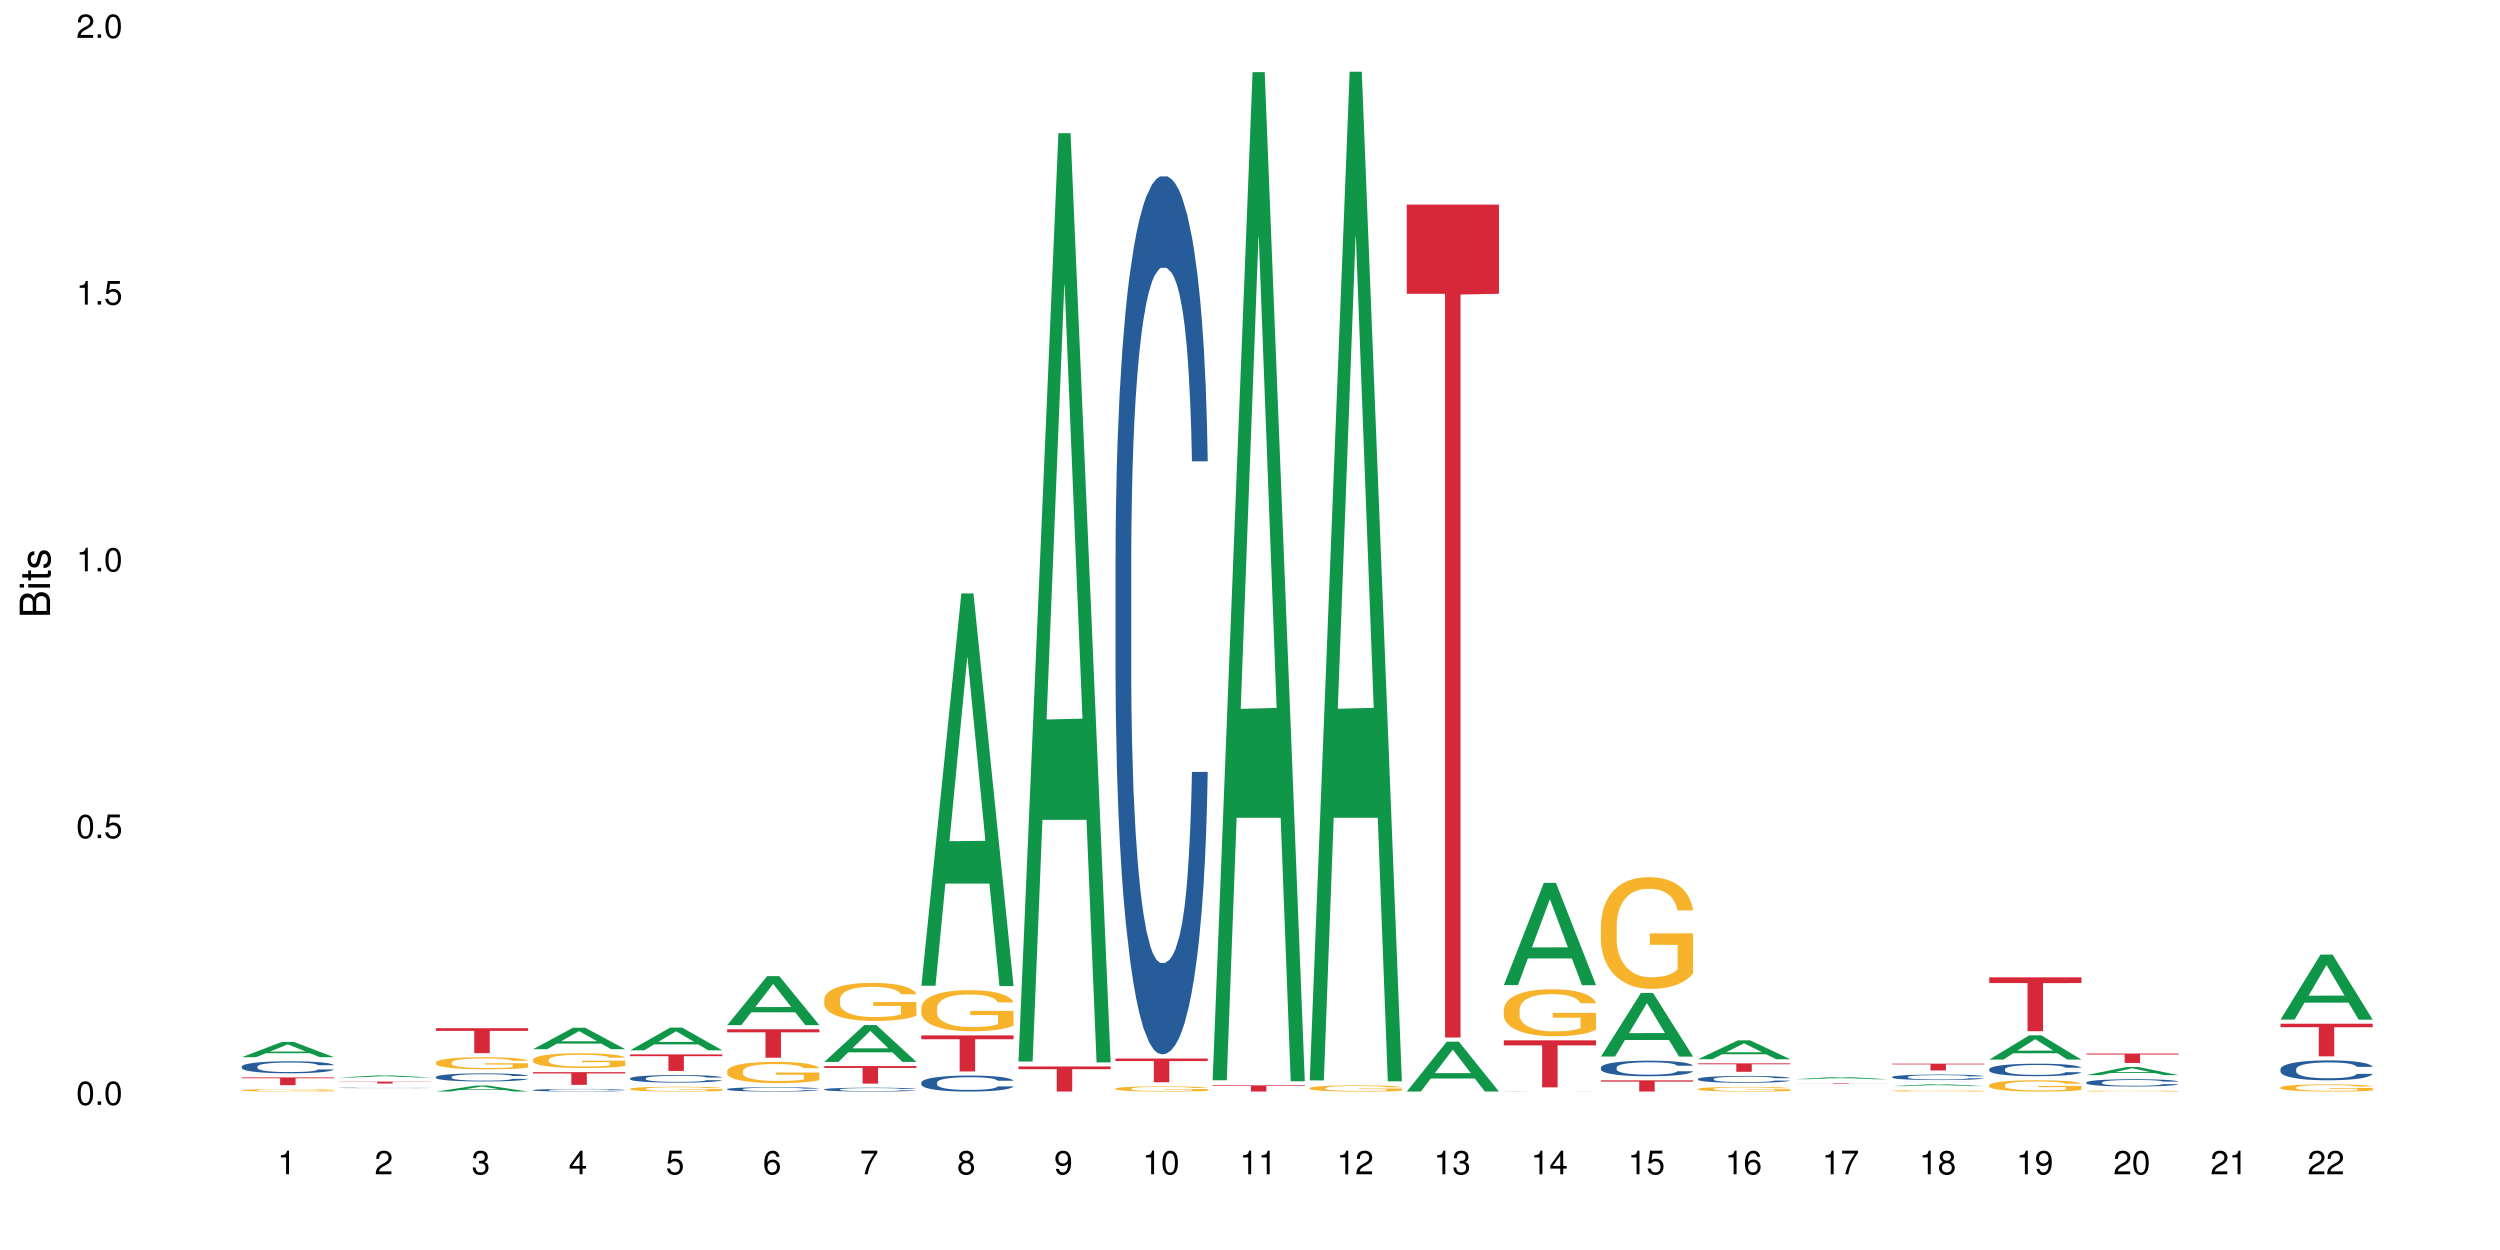 <?xml version="1.0" encoding="UTF-8"?>
<svg xmlns="http://www.w3.org/2000/svg" xmlns:xlink="http://www.w3.org/1999/xlink" width="720pt" height="360pt" viewBox="0 0 720 360" version="1.1">
<defs>
<g>
<symbol overflow="visible" id="glyph0-0">
<path style="stroke:none;" d=""/>
</symbol>
<symbol overflow="visible" id="glyph0-1">
<path style="stroke:none;" d="M 2.641 -6.797 C 2 -6.797 1.422 -6.531 1.078 -6.047 C 0.641 -5.453 0.406 -4.547 0.406 -3.297 C 0.406 -1 1.188 0.219 2.641 0.219 C 4.078 0.219 4.859 -1 4.859 -3.234 C 4.859 -4.562 4.656 -5.438 4.203 -6.047 C 3.844 -6.531 3.281 -6.797 2.641 -6.797 Z M 2.641 -6.047 C 3.547 -6.047 4 -5.125 4 -3.312 C 4 -1.375 3.562 -0.484 2.625 -0.484 C 1.734 -0.484 1.281 -1.422 1.281 -3.281 C 1.281 -5.141 1.734 -6.047 2.641 -6.047 Z M 2.641 -6.047 "/>
</symbol>
<symbol overflow="visible" id="glyph0-2">
<path style="stroke:none;" d="M 1.828 -1 L 0.828 -1 L 0.828 0 L 1.828 0 Z M 1.828 -1 "/>
</symbol>
<symbol overflow="visible" id="glyph0-3">
<path style="stroke:none;" d="M 4.562 -6.797 L 1.062 -6.797 L 0.547 -3.094 L 1.328 -3.094 C 1.719 -3.562 2.047 -3.734 2.578 -3.734 C 3.484 -3.734 4.062 -3.109 4.062 -2.094 C 4.062 -1.125 3.484 -0.531 2.578 -0.531 C 1.828 -0.531 1.375 -0.906 1.188 -1.672 L 0.328 -1.672 C 0.453 -1.109 0.547 -0.844 0.75 -0.594 C 1.125 -0.078 1.828 0.219 2.594 0.219 C 3.969 0.219 4.922 -0.781 4.922 -2.219 C 4.922 -3.562 4.031 -4.484 2.719 -4.484 C 2.25 -4.484 1.859 -4.359 1.469 -4.062 L 1.734 -5.969 L 4.562 -5.969 Z M 4.562 -6.797 "/>
</symbol>
<symbol overflow="visible" id="glyph0-4">
<path style="stroke:none;" d="M 2.484 -4.844 L 2.484 0 L 3.328 0 L 3.328 -6.797 L 2.766 -6.797 C 2.469 -5.75 2.281 -5.609 0.984 -5.453 L 0.984 -4.844 Z M 2.484 -4.844 "/>
</symbol>
<symbol overflow="visible" id="glyph0-5">
<path style="stroke:none;" d="M 4.859 -0.828 L 1.281 -0.828 C 1.359 -1.391 1.672 -1.75 2.5 -2.234 L 3.469 -2.75 C 4.406 -3.266 4.906 -3.969 4.906 -4.812 C 4.906 -5.375 4.672 -5.906 4.266 -6.266 C 3.859 -6.625 3.375 -6.797 2.719 -6.797 C 1.859 -6.797 1.219 -6.5 0.844 -5.922 C 0.609 -5.562 0.5 -5.125 0.484 -4.438 L 1.328 -4.438 C 1.359 -4.906 1.406 -5.188 1.531 -5.406 C 1.75 -5.812 2.188 -6.062 2.703 -6.062 C 3.469 -6.062 4.031 -5.516 4.031 -4.781 C 4.031 -4.25 3.719 -3.797 3.125 -3.438 L 2.234 -2.938 C 0.812 -2.141 0.406 -1.5 0.328 0 L 4.859 0 Z M 4.859 -0.828 "/>
</symbol>
<symbol overflow="visible" id="glyph0-6">
<path style="stroke:none;" d="M 2.125 -3.125 L 2.578 -3.125 C 3.516 -3.125 3.984 -2.703 3.984 -1.891 C 3.984 -1.031 3.469 -0.531 2.578 -0.531 C 1.656 -0.531 1.203 -0.984 1.156 -1.969 L 0.312 -1.969 C 0.344 -1.422 0.438 -1.078 0.609 -0.766 C 0.953 -0.109 1.625 0.219 2.547 0.219 C 3.953 0.219 4.859 -0.609 4.859 -1.906 C 4.859 -2.766 4.516 -3.25 3.703 -3.516 C 4.344 -3.766 4.656 -4.25 4.656 -4.938 C 4.656 -6.109 3.875 -6.797 2.578 -6.797 C 1.203 -6.797 0.484 -6.047 0.453 -4.609 L 1.297 -4.609 C 1.312 -5.016 1.344 -5.25 1.453 -5.453 C 1.641 -5.828 2.062 -6.062 2.594 -6.062 C 3.344 -6.062 3.797 -5.625 3.797 -4.906 C 3.797 -4.422 3.609 -4.141 3.25 -3.984 C 3.016 -3.891 2.719 -3.844 2.125 -3.844 Z M 2.125 -3.125 "/>
</symbol>
<symbol overflow="visible" id="glyph0-7">
<path style="stroke:none;" d="M 3.141 -1.625 L 3.141 0 L 3.984 0 L 3.984 -1.625 L 4.984 -1.625 L 4.984 -2.391 L 3.984 -2.391 L 3.984 -6.797 L 3.359 -6.797 L 0.266 -2.516 L 0.266 -1.625 Z M 3.141 -2.391 L 1 -2.391 L 3.141 -5.359 Z M 3.141 -2.391 "/>
</symbol>
<symbol overflow="visible" id="glyph0-8">
<path style="stroke:none;" d="M 4.781 -5.031 C 4.609 -6.141 3.891 -6.797 2.844 -6.797 C 2.094 -6.797 1.422 -6.438 1.031 -5.828 C 0.609 -5.172 0.406 -4.344 0.406 -3.094 C 0.406 -1.953 0.578 -1.234 0.984 -0.625 C 1.359 -0.078 1.953 0.219 2.703 0.219 C 3.984 0.219 4.922 -0.734 4.922 -2.078 C 4.922 -3.344 4.062 -4.234 2.844 -4.234 C 2.172 -4.234 1.641 -3.969 1.281 -3.469 C 1.281 -5.125 1.828 -6.047 2.797 -6.047 C 3.391 -6.047 3.797 -5.672 3.938 -5.031 Z M 2.734 -3.484 C 3.547 -3.484 4.062 -2.922 4.062 -2 C 4.062 -1.156 3.484 -0.531 2.703 -0.531 C 1.922 -0.531 1.328 -1.188 1.328 -2.047 C 1.328 -2.891 1.906 -3.484 2.734 -3.484 Z M 2.734 -3.484 "/>
</symbol>
<symbol overflow="visible" id="glyph0-9">
<path style="stroke:none;" d="M 4.984 -6.797 L 0.438 -6.797 L 0.438 -5.969 L 4.109 -5.969 C 2.5 -3.656 1.828 -2.234 1.328 0 L 2.219 0 C 2.594 -2.172 3.453 -4.047 4.984 -6.094 Z M 4.984 -6.797 "/>
</symbol>
<symbol overflow="visible" id="glyph0-10">
<path style="stroke:none;" d="M 3.75 -3.578 C 4.453 -4 4.688 -4.344 4.688 -4.984 C 4.688 -6.047 3.844 -6.797 2.641 -6.797 C 1.438 -6.797 0.594 -6.047 0.594 -4.984 C 0.594 -4.359 0.828 -4.016 1.516 -3.578 C 0.734 -3.203 0.359 -2.641 0.359 -1.891 C 0.359 -0.641 1.297 0.219 2.641 0.219 C 3.984 0.219 4.922 -0.641 4.922 -1.875 C 4.922 -2.641 4.531 -3.203 3.75 -3.578 Z M 2.641 -6.047 C 3.359 -6.047 3.812 -5.625 3.812 -4.969 C 3.812 -4.344 3.344 -3.922 2.641 -3.922 C 1.922 -3.922 1.453 -4.344 1.453 -4.984 C 1.453 -5.625 1.922 -6.047 2.641 -6.047 Z M 2.641 -3.203 C 3.484 -3.203 4.062 -2.672 4.062 -1.875 C 4.062 -1.062 3.484 -0.531 2.625 -0.531 C 1.797 -0.531 1.219 -1.078 1.219 -1.875 C 1.219 -2.672 1.797 -3.203 2.641 -3.203 Z M 2.641 -3.203 "/>
</symbol>
<symbol overflow="visible" id="glyph0-11">
<path style="stroke:none;" d="M 0.516 -1.547 C 0.672 -0.438 1.406 0.219 2.438 0.219 C 3.188 0.219 3.859 -0.141 4.266 -0.75 C 4.688 -1.406 4.891 -2.25 4.891 -3.484 C 4.891 -4.625 4.703 -5.359 4.312 -5.953 C 3.938 -6.5 3.344 -6.797 2.594 -6.797 C 1.297 -6.797 0.359 -5.844 0.359 -4.516 C 0.359 -3.25 1.234 -2.344 2.453 -2.344 C 3.094 -2.344 3.562 -2.578 4.016 -3.109 C 4 -1.453 3.469 -0.531 2.5 -0.531 C 1.906 -0.531 1.484 -0.906 1.359 -1.547 Z M 2.578 -6.062 C 3.375 -6.062 3.969 -5.406 3.969 -4.531 C 3.969 -3.688 3.375 -3.094 2.547 -3.094 C 1.734 -3.094 1.234 -3.672 1.234 -4.578 C 1.234 -5.438 1.797 -6.062 2.578 -6.062 Z M 2.578 -6.062 "/>
</symbol>
<symbol overflow="visible" id="glyph1-0">
<path style="stroke:none;" d=""/>
</symbol>
<symbol overflow="visible" id="glyph1-1">
<path style="stroke:none;" d="M 0 -0.953 L 0 -4.891 C 0 -5.719 -0.234 -6.344 -0.734 -6.797 C -1.188 -7.234 -1.812 -7.469 -2.5 -7.469 C -3.547 -7.469 -4.188 -7 -4.625 -5.875 C -4.984 -6.672 -5.641 -7.094 -6.531 -7.094 C -7.156 -7.094 -7.734 -6.859 -8.141 -6.391 C -8.562 -5.938 -8.75 -5.344 -8.75 -4.5 L -8.75 -0.953 Z M -4.984 -2.062 L -7.766 -2.062 L -7.766 -4.219 C -7.766 -4.844 -7.688 -5.203 -7.453 -5.5 C -7.219 -5.812 -6.859 -5.969 -6.375 -5.969 C -5.906 -5.969 -5.531 -5.812 -5.297 -5.5 C -5.062 -5.203 -4.984 -4.844 -4.984 -4.219 Z M -0.984 -2.062 L -4 -2.062 L -4 -4.781 C -4 -5.328 -3.859 -5.688 -3.578 -5.953 C -3.297 -6.219 -2.922 -6.359 -2.484 -6.359 C -2.062 -6.359 -1.688 -6.219 -1.406 -5.953 C -1.109 -5.688 -0.984 -5.328 -0.984 -4.781 Z M -0.984 -2.062 "/>
</symbol>
<symbol overflow="visible" id="glyph1-2">
<path style="stroke:none;" d="M -6.281 -1.797 L -6.281 -0.797 L 0 -0.797 L 0 -1.797 Z M -8.75 -1.797 L -8.75 -0.797 L -7.484 -0.797 L -7.484 -1.797 Z M -8.75 -1.797 "/>
</symbol>
<symbol overflow="visible" id="glyph1-3">
<path style="stroke:none;" d="M -6.281 -3.047 L -6.281 -2.016 L -8.016 -2.016 L -8.016 -1.016 L -6.281 -1.016 L -6.281 -0.172 L -5.469 -0.172 L -5.469 -1.016 L -0.719 -1.016 C -0.078 -1.016 0.281 -1.453 0.281 -2.234 C 0.281 -2.469 0.25 -2.719 0.188 -3.047 L -0.641 -3.047 C -0.609 -2.922 -0.594 -2.766 -0.594 -2.562 C -0.594 -2.141 -0.719 -2.016 -1.156 -2.016 L -5.469 -2.016 L -5.469 -3.047 Z M -6.281 -3.047 "/>
</symbol>
<symbol overflow="visible" id="glyph1-4">
<path style="stroke:none;" d="M -4.531 -5.25 C -5.766 -5.25 -6.469 -4.422 -6.469 -2.969 C -6.469 -1.516 -5.719 -0.562 -4.547 -0.562 C -3.562 -0.562 -3.094 -1.062 -2.734 -2.562 L -2.516 -3.484 C -2.344 -4.188 -2.094 -4.469 -1.625 -4.469 C -1.047 -4.469 -0.641 -3.875 -0.641 -3 C -0.641 -2.453 -0.797 -2 -1.062 -1.75 C -1.25 -1.594 -1.422 -1.531 -1.875 -1.469 L -1.875 -0.406 C -0.422 -0.453 0.281 -1.266 0.281 -2.922 C 0.281 -4.5 -0.5 -5.516 -1.719 -5.516 C -2.656 -5.516 -3.172 -4.984 -3.469 -3.734 L -3.703 -2.766 C -3.891 -1.953 -4.156 -1.609 -4.594 -1.609 C -5.172 -1.609 -5.547 -2.125 -5.547 -2.938 C -5.547 -3.75 -5.203 -4.172 -4.531 -4.203 Z M -4.531 -5.25 "/>
</symbol>
</g>
</defs>
<g id="surface50815">
<rect x="0" y="0" width="720" height="360" style="fill:rgb(100%,100%,100%);fill-opacity:1;stroke:none;"/>
<path style=" stroke:none;fill-rule:nonzero;fill:rgb(6.275%,58.824%,28.235%);fill-opacity:1;" d="M 69.629 304.469 L 69.656 304.465 L 81.152 300.086 L 84.641 300.086 L 96.191 304.473 L 92.133 304.473 L 89.238 303.328 L 76.555 303.328 L 73.715 304.469 L 69.629 304.469 L 77.773 302.852 L 88.074 302.848 L 82.938 300.801 L 82.883 300.797 L 82.824 300.809 L 77.746 302.848 L 77.773 302.852 Z M 69.629 304.469 "/>
<path style=" stroke:none;fill-rule:nonzero;fill:rgb(14.51%,36.078%,60%);fill-opacity:1;" d="M 69.629 307.156 L 69.66 307.156 L 69.66 307.078 L 69.758 306.957 L 69.984 306.809 L 70.211 306.703 L 70.797 306.516 L 71.605 306.336 L 72.449 306.195 L 73.062 306.113 L 73.613 306.051 L 74.875 305.934 L 75.688 305.875 L 76.562 305.82 L 77.629 305.766 L 78.406 305.734 L 80.156 305.684 L 81.453 305.66 L 82.457 305.652 L 84.625 305.652 L 85.922 305.664 L 86.863 305.68 L 87.898 305.707 L 88.773 305.734 L 90.297 305.805 L 91.656 305.895 L 92.27 305.941 L 93.242 306.043 L 93.988 306.137 L 94.508 306.219 L 95.09 306.336 L 95.609 306.477 L 95.996 306.641 L 96.191 306.773 L 91.656 306.773 L 91.43 306.648 L 91.172 306.551 L 90.684 306.422 L 90.199 306.328 L 89.52 306.238 L 88.902 306.176 L 88.059 306.117 L 87.316 306.078 L 86.539 306.051 L 85.793 306.031 L 84.367 306.012 L 82.715 306.012 L 82.102 306.02 L 80.836 306.043 L 80.156 306.066 L 79.184 306.109 L 78.504 306.152 L 77.695 306.215 L 77.145 306.27 L 76.465 306.352 L 75.977 306.426 L 75.426 306.527 L 75.105 306.605 L 74.812 306.695 L 74.555 306.801 L 74.359 306.91 L 74.23 307.027 L 74.164 307.141 L 74.164 307.633 L 74.23 307.746 L 74.391 307.879 L 74.812 308.07 L 75.426 308.238 L 76.141 308.371 L 76.82 308.469 L 77.211 308.512 L 77.727 308.562 L 78.539 308.625 L 79.703 308.688 L 80.383 308.715 L 81.422 308.738 L 82.488 308.75 L 83.914 308.75 L 85.176 308.738 L 86.02 308.723 L 86.895 308.699 L 88.094 308.645 L 88.836 308.594 L 89.484 308.535 L 89.973 308.473 L 90.297 308.422 L 90.781 308.324 L 91.172 308.219 L 91.461 308.105 L 91.656 308 L 96.191 308 L 95.996 308.125 L 95.703 308.25 L 95.414 308.34 L 94.961 308.453 L 94.441 308.551 L 93.695 308.66 L 93.082 308.734 L 92.27 308.812 L 91.527 308.871 L 90.715 308.926 L 89.52 308.988 L 88.742 309.02 L 87.898 309.051 L 86.895 309.074 L 85.633 309.098 L 84.27 309.109 L 83.008 309.113 L 81.648 309.105 L 80.645 309.094 L 79.316 309.066 L 77.664 309.008 L 76.465 308.949 L 75.523 308.887 L 74.715 308.824 L 73.809 308.738 L 72.641 308.602 L 71.93 308.492 L 71.441 308.402 L 70.895 308.281 L 70.504 308.168 L 70.051 307.992 L 69.727 307.77 L 69.629 307.594 Z M 69.629 307.156 "/>
<path style=" stroke:none;fill-rule:nonzero;fill:rgb(96.863%,70.196%,16.863%);fill-opacity:1;" d="M 69.629 313.984 L 69.66 313.984 L 69.66 313.973 L 69.793 313.941 L 70.113 313.906 L 70.535 313.875 L 70.988 313.848 L 71.281 313.836 L 71.766 313.816 L 72.188 313.805 L 73.258 313.777 L 74.617 313.75 L 75.363 313.738 L 76.203 313.727 L 77.402 313.715 L 77.953 313.711 L 79.637 313.703 L 81.551 313.695 L 84.625 313.695 L 85.953 313.699 L 87.77 313.703 L 88.805 313.711 L 89.613 313.715 L 90.457 313.723 L 91.492 313.738 L 92.465 313.75 L 93.242 313.766 L 94.02 313.785 L 94.668 313.805 L 95.219 313.828 L 95.703 313.852 L 95.996 313.875 L 96.191 313.895 L 91.688 313.895 L 91.43 313.875 L 91.137 313.855 L 90.652 313.836 L 90.164 313.82 L 89.68 313.809 L 88.773 313.793 L 87.996 313.785 L 87.023 313.777 L 86.086 313.77 L 85.016 313.766 L 82.652 313.766 L 81.098 313.77 L 80.188 313.773 L 79.543 313.781 L 78.633 313.789 L 78.082 313.797 L 77.758 313.801 L 76.789 313.82 L 76.141 313.836 L 75.785 313.848 L 75.332 313.867 L 75.008 313.883 L 74.648 313.91 L 74.457 313.93 L 74.195 313.969 L 74.164 314.082 L 74.262 314.105 L 74.457 314.129 L 74.715 314.152 L 75.105 314.176 L 75.492 314.195 L 76.172 314.219 L 76.754 314.234 L 77.211 314.242 L 78.082 314.262 L 78.441 314.266 L 79.281 314.277 L 80.156 314.285 L 81.227 314.293 L 82.035 314.297 L 83.332 314.301 L 84.984 314.301 L 86.926 314.297 L 88.156 314.293 L 89 314.285 L 89.551 314.281 L 90.23 314.277 L 90.715 314.27 L 91.172 314.262 L 91.719 314.254 L 91.719 314.105 L 83.719 314.105 L 83.719 314.035 L 96.16 314.035 L 96.191 314.277 L 95.512 314.293 L 94.668 314.309 L 93.859 314.32 L 93.016 314.332 L 91.816 314.344 L 90.848 314.352 L 89.355 314.359 L 87.996 314.363 L 86.57 314.367 L 85.309 314.371 L 82.488 314.371 L 81.062 314.367 L 79.93 314.359 L 78.895 314.355 L 77.855 314.348 L 76.562 314.332 L 75.719 314.324 L 73.969 314.293 L 73.191 314.277 L 72.676 314.266 L 72.156 314.25 L 71.605 314.23 L 71.086 314.211 L 70.699 314.191 L 70.344 314.168 L 70.082 314.148 L 69.824 314.121 L 69.695 314.098 L 69.629 314.082 Z M 69.629 313.984 "/>
<path style=" stroke:none;fill-rule:nonzero;fill:rgb(83.922%,15.686%,22.353%);fill-opacity:1;" d="M 69.629 310.293 L 96.191 310.293 L 96.191 310.531 L 85.121 310.531 L 85.121 312.516 L 80.668 312.516 L 80.668 310.535 L 80.602 310.531 L 69.629 310.531 Z M 69.629 310.293 "/>
<path style=" stroke:none;fill-rule:nonzero;fill:rgb(6.275%,58.824%,28.235%);fill-opacity:1;" d="M 97.59 310.324 L 97.617 310.324 L 109.109 309.715 L 112.602 309.715 L 124.148 310.324 L 120.094 310.324 L 117.199 310.168 L 104.512 310.168 L 101.676 310.324 L 97.59 310.324 L 105.734 310.102 L 116.035 310.098 L 110.898 309.812 L 110.84 309.812 L 110.785 309.816 L 105.703 310.098 L 105.734 310.102 Z M 97.59 310.324 "/>
<path style=" stroke:none;fill-rule:nonzero;fill:rgb(14.51%,36.078%,60%);fill-opacity:1;" d="M 97.59 313.305 L 97.621 313.305 L 97.621 313.301 L 97.719 313.297 L 97.945 313.289 L 98.172 313.285 L 98.754 313.277 L 99.566 313.27 L 100.406 313.262 L 101.023 313.258 L 101.574 313.258 L 102.836 313.25 L 103.645 313.25 L 104.52 313.246 L 105.59 313.242 L 108.117 313.242 L 109.41 313.238 L 114.82 313.238 L 115.859 313.242 L 116.73 313.242 L 118.254 313.246 L 119.613 313.25 L 120.23 313.25 L 121.203 313.254 L 121.949 313.262 L 122.465 313.262 L 123.047 313.27 L 123.566 313.273 L 123.957 313.281 L 124.148 313.289 L 119.613 313.289 L 119.387 313.281 L 119.129 313.277 L 118.645 313.273 L 118.156 313.27 L 117.477 313.266 L 116.863 313.262 L 116.02 313.258 L 114.496 313.258 L 113.754 313.254 L 108.797 313.254 L 108.117 313.258 L 107.145 313.258 L 106.465 313.262 L 105.652 313.262 L 105.105 313.266 L 104.422 313.27 L 103.938 313.273 L 103.387 313.277 L 103.062 313.281 L 102.77 313.285 L 102.512 313.289 L 102.316 313.293 L 102.188 313.297 L 102.125 313.305 L 102.125 313.324 L 102.188 313.328 L 102.352 313.336 L 102.77 313.344 L 103.387 313.352 L 104.098 313.355 L 104.781 313.359 L 105.168 313.363 L 105.688 313.363 L 106.496 313.367 L 107.664 313.371 L 114.855 313.371 L 116.051 313.367 L 116.797 313.367 L 117.445 313.363 L 117.93 313.359 L 118.254 313.359 L 118.742 313.355 L 119.129 313.352 L 119.422 313.344 L 119.613 313.34 L 124.148 313.34 L 123.957 313.348 L 123.371 313.355 L 122.918 313.359 L 122.402 313.363 L 121.656 313.367 L 121.039 313.371 L 120.23 313.375 L 119.484 313.379 L 118.676 313.379 L 117.477 313.383 L 116.699 313.383 L 115.859 313.387 L 107.273 313.387 L 105.621 313.383 L 104.422 313.383 L 103.484 313.379 L 102.676 313.375 L 101.766 313.371 L 100.602 313.367 L 99.887 313.363 L 99.402 313.359 L 98.852 313.352 L 98.465 313.348 L 98.012 313.34 L 97.688 313.332 L 97.59 313.324 Z M 97.59 313.305 "/>
<path style=" stroke:none;fill-rule:nonzero;fill:rgb(83.922%,15.686%,22.353%);fill-opacity:1;" d="M 97.59 311.504 L 124.148 311.504 L 124.148 311.566 L 113.082 311.566 L 113.082 312.059 L 108.625 312.059 L 108.625 311.566 L 97.59 311.566 Z M 97.59 311.504 "/>
<path style=" stroke:none;fill-rule:nonzero;fill:rgb(6.275%,58.824%,28.235%);fill-opacity:1;" d="M 125.547 314.367 L 125.578 314.367 L 137.07 312.637 L 140.559 312.637 L 152.109 314.371 L 148.051 314.371 L 145.156 313.918 L 132.473 313.918 L 129.633 314.367 L 125.547 314.367 L 133.691 313.73 L 143.992 313.73 L 138.855 312.918 L 138.801 312.918 L 138.742 312.922 L 133.664 313.73 L 133.691 313.73 Z M 125.547 314.367 "/>
<path style=" stroke:none;fill-rule:nonzero;fill:rgb(14.51%,36.078%,60%);fill-opacity:1;" d="M 125.547 310.148 L 125.582 310.145 L 125.582 310.094 L 125.676 310.012 L 125.906 309.91 L 126.133 309.844 L 126.715 309.719 L 127.523 309.598 L 128.367 309.504 L 128.98 309.449 L 129.531 309.406 L 130.797 309.328 L 131.605 309.285 L 132.48 309.25 L 133.551 309.215 L 134.328 309.195 L 136.074 309.16 L 137.371 309.145 L 138.375 309.137 L 140.547 309.137 L 141.84 309.148 L 142.781 309.156 L 143.816 309.176 L 144.691 309.195 L 146.215 309.242 L 147.574 309.301 L 148.191 309.332 L 149.16 309.398 L 149.906 309.461 L 150.426 309.52 L 151.008 309.598 L 151.527 309.691 L 151.914 309.801 L 152.109 309.891 L 147.574 309.891 L 147.348 309.805 L 147.09 309.742 L 146.602 309.652 L 146.117 309.594 L 145.438 309.531 L 144.82 309.492 L 143.98 309.449 L 143.234 309.426 L 142.457 309.406 L 141.711 309.395 L 140.285 309.379 L 138.633 309.379 L 138.02 309.383 L 136.754 309.402 L 136.074 309.418 L 135.105 309.445 L 134.422 309.473 L 133.613 309.516 L 133.062 309.551 L 132.383 309.605 L 131.898 309.656 L 131.348 309.727 L 131.023 309.777 L 130.73 309.836 L 130.473 309.906 L 130.277 309.98 L 130.148 310.059 L 130.082 310.137 L 130.082 310.465 L 130.148 310.543 L 130.309 310.629 L 130.73 310.758 L 131.348 310.871 L 132.059 310.961 L 132.738 311.023 L 133.129 311.055 L 133.645 311.086 L 134.457 311.129 L 135.621 311.172 L 136.301 311.188 L 137.34 311.207 L 138.406 311.215 L 139.832 311.215 L 141.098 311.207 L 141.938 311.195 L 142.812 311.18 L 144.012 311.145 L 144.758 311.109 L 145.402 311.07 L 145.891 311.027 L 146.215 310.996 L 146.699 310.93 L 147.09 310.855 L 147.379 310.781 L 147.574 310.711 L 152.109 310.711 L 151.914 310.797 L 151.625 310.879 L 151.332 310.938 L 150.879 311.012 L 150.359 311.078 L 149.617 311.152 L 149 311.203 L 148.191 311.254 L 147.445 311.297 L 146.637 311.332 L 145.438 311.375 L 144.66 311.395 L 143.816 311.414 L 142.812 311.43 L 141.551 311.445 L 140.188 311.453 L 138.926 311.457 L 137.566 311.453 L 136.562 311.445 L 135.234 311.426 L 133.582 311.387 L 132.383 311.348 L 131.445 311.305 L 130.633 311.262 L 129.727 311.207 L 128.559 311.113 L 127.848 311.043 L 127.363 310.98 L 126.812 310.898 L 126.422 310.824 L 125.969 310.707 L 125.645 310.555 L 125.547 310.438 Z M 125.547 310.148 "/>
<path style=" stroke:none;fill-rule:nonzero;fill:rgb(96.863%,70.196%,16.863%);fill-opacity:1;" d="M 125.547 305.969 L 125.582 305.965 L 125.582 305.902 L 125.711 305.758 L 126.035 305.559 L 126.453 305.398 L 126.91 305.27 L 127.199 305.203 L 127.688 305.109 L 128.105 305.039 L 129.176 304.895 L 130.535 304.762 L 131.281 304.703 L 132.125 304.652 L 133.32 304.59 L 133.871 304.566 L 135.559 304.516 L 137.469 304.484 L 139.574 304.477 L 140.547 304.48 L 141.875 304.492 L 143.688 304.527 L 144.723 304.559 L 145.535 304.59 L 146.375 304.633 L 147.414 304.695 L 148.383 304.773 L 149.16 304.848 L 149.938 304.941 L 150.586 305.047 L 151.137 305.156 L 151.625 305.289 L 151.914 305.402 L 152.109 305.512 L 147.605 305.512 L 147.348 305.402 L 147.055 305.316 L 146.57 305.211 L 146.086 305.133 L 145.598 305.074 L 144.691 304.992 L 143.914 304.941 L 142.941 304.895 L 142.004 304.867 L 140.934 304.848 L 140.285 304.84 L 138.57 304.84 L 137.016 304.863 L 136.109 304.891 L 135.461 304.914 L 134.555 304.961 L 134.004 305 L 133.68 305.027 L 132.707 305.125 L 132.059 305.215 L 131.703 305.273 L 131.25 305.371 L 130.926 305.457 L 130.57 305.582 L 130.375 305.68 L 130.117 305.895 L 130.082 306.469 L 130.18 306.59 L 130.375 306.719 L 130.633 306.832 L 131.023 306.953 L 131.41 307.047 L 132.09 307.172 L 132.676 307.254 L 133.129 307.309 L 134.004 307.395 L 134.359 307.422 L 135.199 307.48 L 136.074 307.523 L 137.145 307.562 L 137.953 307.582 L 139.25 307.598 L 140.902 307.598 L 142.844 307.578 L 144.078 307.551 L 144.918 307.527 L 145.469 307.504 L 146.148 307.469 L 146.637 307.438 L 147.09 307.402 L 147.641 307.348 L 147.641 306.59 L 139.637 306.586 L 139.637 306.23 L 152.078 306.227 L 152.109 307.469 L 151.43 307.555 L 150.586 307.637 L 149.777 307.703 L 148.934 307.754 L 147.738 307.816 L 146.766 307.855 L 145.273 307.898 L 143.914 307.926 L 142.488 307.945 L 141.227 307.957 L 139.734 307.961 L 138.406 307.953 L 136.98 307.934 L 135.848 307.91 L 134.812 307.875 L 133.777 307.836 L 132.48 307.77 L 131.637 307.715 L 130.762 307.648 L 129.887 307.566 L 129.109 307.48 L 128.594 307.414 L 128.074 307.34 L 127.523 307.242 L 127.004 307.137 L 126.617 307.035 L 126.262 306.926 L 126 306.82 L 125.742 306.676 L 125.613 306.562 L 125.547 306.465 Z M 125.547 305.969 "/>
<path style=" stroke:none;fill-rule:nonzero;fill:rgb(83.922%,15.686%,22.353%);fill-opacity:1;" d="M 125.547 296.121 L 152.109 296.121 L 152.109 296.891 L 141.039 296.895 L 141.039 303.297 L 136.586 303.297 L 136.586 296.902 L 136.52 296.891 L 125.547 296.891 Z M 125.547 296.121 "/>
<path style=" stroke:none;fill-rule:nonzero;fill:rgb(6.275%,58.824%,28.235%);fill-opacity:1;" d="M 153.508 302.16 L 153.535 302.152 L 165.027 295.98 L 168.52 295.98 L 180.07 302.164 L 176.012 302.164 L 173.117 300.551 L 160.43 300.551 L 157.594 302.16 L 153.508 302.16 L 161.652 299.883 L 171.953 299.875 L 166.816 296.992 L 166.758 296.984 L 166.703 297.004 L 161.625 299.875 L 161.652 299.883 Z M 153.508 302.16 "/>
<path style=" stroke:none;fill-rule:nonzero;fill:rgb(14.51%,36.078%,60%);fill-opacity:1;" d="M 153.508 313.941 L 153.539 313.941 L 153.539 313.926 L 153.637 313.898 L 153.863 313.867 L 154.09 313.844 L 154.672 313.801 L 155.484 313.762 L 156.324 313.73 L 156.941 313.715 L 157.492 313.699 L 158.754 313.676 L 159.566 313.66 L 160.438 313.648 L 161.508 313.637 L 162.285 313.629 L 164.035 313.621 L 165.332 313.613 L 168.504 313.613 L 169.801 313.617 L 170.738 313.617 L 171.777 313.625 L 172.652 313.629 L 174.172 313.645 L 175.535 313.664 L 176.148 313.676 L 177.121 313.699 L 177.867 313.719 L 178.383 313.738 L 178.969 313.762 L 179.484 313.793 L 179.875 313.828 L 180.07 313.859 L 175.535 313.859 L 175.309 313.832 L 175.047 313.809 L 174.562 313.781 L 174.078 313.762 L 173.395 313.742 L 172.781 313.727 L 171.938 313.715 L 171.195 313.707 L 170.414 313.699 L 169.672 313.695 L 168.246 313.691 L 165.977 313.691 L 164.715 313.699 L 164.035 313.703 L 163.062 313.715 L 162.383 313.723 L 161.574 313.734 L 161.023 313.746 L 160.344 313.766 L 159.855 313.781 L 159.305 313.805 L 158.98 313.82 L 158.691 313.84 L 158.43 313.863 L 158.238 313.887 L 158.105 313.914 L 158.043 313.938 L 158.043 314.047 L 158.105 314.07 L 158.27 314.102 L 158.691 314.145 L 159.305 314.18 L 160.02 314.207 L 160.699 314.23 L 161.086 314.238 L 161.605 314.25 L 162.414 314.266 L 163.582 314.277 L 164.262 314.285 L 165.297 314.289 L 166.367 314.293 L 167.793 314.293 L 169.055 314.289 L 169.898 314.285 L 170.773 314.281 L 171.973 314.27 L 172.715 314.258 L 173.363 314.242 L 173.848 314.23 L 174.172 314.219 L 174.66 314.199 L 175.047 314.176 L 175.34 314.148 L 175.535 314.125 L 180.07 314.125 L 179.875 314.156 L 179.582 314.18 L 179.293 314.203 L 178.836 314.227 L 178.32 314.246 L 177.574 314.273 L 176.961 314.289 L 176.148 314.305 L 175.406 314.316 L 174.594 314.328 L 173.395 314.344 L 172.617 314.352 L 171.777 314.355 L 170.773 314.363 L 169.508 314.367 L 168.148 314.371 L 165.523 314.371 L 164.52 314.367 L 163.191 314.359 L 161.539 314.348 L 160.344 314.336 L 159.402 314.32 L 158.594 314.309 L 157.688 314.289 L 156.52 314.258 L 155.809 314.234 L 155.32 314.215 L 154.77 314.188 L 154.383 314.164 L 153.93 314.125 L 153.605 314.078 L 153.508 314.039 Z M 153.508 313.941 "/>
<path style=" stroke:none;fill-rule:nonzero;fill:rgb(96.863%,70.196%,16.863%);fill-opacity:1;" d="M 153.508 305.164 L 153.539 305.16 L 153.539 305.082 L 153.668 304.906 L 153.992 304.664 L 154.414 304.469 L 154.867 304.312 L 155.16 304.23 L 155.645 304.117 L 156.066 304.031 L 157.137 303.855 L 158.496 303.691 L 159.242 303.621 L 160.082 303.559 L 161.281 303.484 L 161.832 303.457 L 163.516 303.395 L 165.426 303.355 L 167.531 303.344 L 168.504 303.348 L 169.832 303.363 L 171.648 303.406 L 172.684 303.445 L 173.492 303.484 L 174.336 303.535 L 175.371 303.609 L 176.344 303.703 L 177.121 303.797 L 177.898 303.914 L 178.547 304.039 L 179.098 304.172 L 179.582 304.336 L 179.875 304.473 L 180.07 304.609 L 175.566 304.609 L 175.309 304.473 L 175.016 304.367 L 174.531 304.238 L 174.043 304.145 L 173.559 304.074 L 172.652 303.973 L 171.875 303.91 L 170.902 303.855 L 169.961 303.82 L 168.895 303.797 L 168.246 303.789 L 166.527 303.789 L 164.973 303.816 L 164.066 303.848 L 163.418 303.879 L 162.512 303.938 L 161.961 303.984 L 161.637 304.016 L 160.664 304.133 L 160.02 304.242 L 159.66 304.316 L 159.207 304.434 L 158.883 304.539 L 158.527 304.691 L 158.332 304.809 L 158.074 305.074 L 158.043 305.77 L 158.141 305.918 L 158.332 306.078 L 158.594 306.215 L 158.98 306.363 L 159.371 306.477 L 160.051 306.629 L 160.633 306.73 L 161.086 306.793 L 161.961 306.898 L 162.316 306.934 L 163.16 307.004 L 164.035 307.059 L 165.105 307.105 L 165.914 307.129 L 167.211 307.148 L 168.859 307.148 L 170.805 307.125 L 172.035 307.094 L 172.879 307.062 L 173.43 307.035 L 174.109 306.992 L 174.594 306.953 L 175.047 306.91 L 175.598 306.844 L 175.598 305.918 L 167.598 305.914 L 167.598 305.48 L 180.035 305.477 L 180.07 306.992 L 179.387 307.098 L 178.547 307.199 L 177.738 307.273 L 176.895 307.34 L 175.695 307.414 L 174.723 307.461 L 173.234 307.516 L 171.875 307.551 L 170.449 307.574 L 169.184 307.586 L 167.695 307.59 L 166.367 307.582 L 164.941 307.559 L 163.809 307.527 L 162.77 307.488 L 161.734 307.438 L 160.438 307.355 L 159.598 307.289 L 158.723 307.211 L 157.848 307.113 L 157.07 307.008 L 156.551 306.926 L 156.035 306.832 L 155.484 306.719 L 154.965 306.586 L 154.578 306.465 L 154.219 306.328 L 153.961 306.203 L 153.703 306.027 L 153.57 305.887 L 153.508 305.766 Z M 153.508 305.164 "/>
<path style=" stroke:none;fill-rule:nonzero;fill:rgb(83.922%,15.686%,22.353%);fill-opacity:1;" d="M 153.508 308.77 L 180.07 308.77 L 180.07 309.16 L 169 309.164 L 169 312.434 L 164.547 312.434 L 164.547 309.168 L 164.48 309.16 L 153.508 309.16 Z M 153.508 308.77 "/>
<path style=" stroke:none;fill-rule:nonzero;fill:rgb(6.275%,58.824%,28.235%);fill-opacity:1;" d="M 181.465 302.492 L 181.496 302.484 L 192.988 295.957 L 196.477 295.957 L 208.027 302.496 L 203.969 302.496 L 201.074 300.789 L 188.391 300.789 L 185.555 302.492 L 181.465 302.492 L 189.609 300.082 L 199.914 300.078 L 194.777 297.027 L 194.719 297.02 L 194.664 297.039 L 189.582 300.078 L 189.609 300.082 Z M 181.465 302.492 "/>
<path style=" stroke:none;fill-rule:nonzero;fill:rgb(14.51%,36.078%,60%);fill-opacity:1;" d="M 181.465 310.562 L 181.5 310.562 L 181.5 310.516 L 181.598 310.438 L 181.824 310.344 L 182.051 310.277 L 182.633 310.16 L 183.441 310.043 L 184.285 309.957 L 184.898 309.906 L 185.449 309.863 L 186.715 309.789 L 187.523 309.754 L 188.398 309.719 L 189.469 309.684 L 190.246 309.664 L 191.992 309.633 L 193.289 309.617 L 194.293 309.613 L 196.465 309.613 L 197.762 309.621 L 198.699 309.633 L 199.734 309.648 L 200.609 309.664 L 202.133 309.711 L 203.492 309.766 L 204.109 309.797 L 205.082 309.859 L 205.824 309.918 L 206.344 309.969 L 206.926 310.043 L 207.445 310.133 L 207.832 310.234 L 208.027 310.32 L 203.492 310.32 L 203.266 310.242 L 203.008 310.18 L 202.523 310.098 L 202.035 310.039 L 201.355 309.984 L 200.738 309.945 L 199.898 309.906 L 199.152 309.883 L 198.375 309.863 L 197.629 309.852 L 196.203 309.84 L 194.555 309.84 L 193.938 309.844 L 192.676 309.859 L 191.992 309.875 L 191.023 309.902 L 190.344 309.93 L 189.531 309.969 L 188.98 310.004 L 188.301 310.055 L 187.816 310.102 L 187.266 310.168 L 186.941 310.215 L 186.648 310.273 L 186.391 310.34 L 186.195 310.406 L 186.066 310.48 L 186 310.555 L 186 310.863 L 186.066 310.934 L 186.227 311.02 L 186.648 311.141 L 187.266 311.246 L 187.977 311.332 L 188.656 311.391 L 189.047 311.418 L 189.566 311.449 L 190.375 311.492 L 191.539 311.531 L 192.223 311.547 L 193.258 311.562 L 194.328 311.57 L 195.75 311.57 L 197.016 311.562 L 197.855 311.551 L 198.73 311.535 L 199.93 311.504 L 200.676 311.469 L 201.324 311.434 L 201.809 311.395 L 202.133 311.363 L 202.617 311.301 L 203.008 311.234 L 203.301 311.164 L 203.492 311.094 L 208.027 311.094 L 207.832 311.176 L 207.543 311.254 L 207.25 311.312 L 206.797 311.379 L 206.277 311.441 L 205.535 311.512 L 204.918 311.559 L 204.109 311.609 L 203.363 311.645 L 202.555 311.68 L 201.355 311.719 L 200.578 311.738 L 199.734 311.758 L 198.73 311.773 L 197.469 311.789 L 196.109 311.797 L 194.844 311.797 L 193.484 311.793 L 192.48 311.785 L 191.152 311.77 L 189.5 311.73 L 188.301 311.695 L 187.363 311.656 L 186.551 311.617 L 185.645 311.562 L 184.48 311.473 L 183.766 311.406 L 183.281 311.352 L 182.73 311.273 L 182.34 311.203 L 181.887 311.09 L 181.562 310.949 L 181.465 310.84 Z M 181.465 310.562 "/>
<path style=" stroke:none;fill-rule:nonzero;fill:rgb(96.863%,70.196%,16.863%);fill-opacity:1;" d="M 181.465 313.574 L 181.5 313.574 L 181.5 313.547 L 181.629 313.488 L 181.953 313.41 L 182.375 313.348 L 182.828 313.297 L 183.117 313.27 L 183.605 313.23 L 184.027 313.203 L 185.094 313.145 L 186.457 313.094 L 187.199 313.07 L 188.043 313.047 L 189.242 313.023 L 189.793 313.016 L 191.477 312.992 L 193.387 312.98 L 195.492 312.977 L 196.465 312.98 L 197.793 312.984 L 199.605 312.996 L 200.645 313.012 L 201.453 313.023 L 202.293 313.039 L 203.332 313.066 L 204.305 313.098 L 205.082 313.125 L 205.859 313.164 L 206.504 313.207 L 207.055 313.25 L 207.543 313.305 L 207.832 313.348 L 208.027 313.391 L 203.527 313.391 L 203.266 313.348 L 202.977 313.312 L 202.488 313.27 L 202.004 313.242 L 201.516 313.215 L 200.609 313.184 L 199.832 313.164 L 198.859 313.145 L 197.922 313.133 L 196.852 313.125 L 194.488 313.125 L 192.934 313.133 L 192.027 313.145 L 191.379 313.152 L 190.473 313.172 L 189.922 313.188 L 189.598 313.199 L 188.625 313.238 L 187.977 313.273 L 187.621 313.297 L 187.168 313.336 L 186.844 313.371 L 186.488 313.422 L 186.293 313.457 L 186.035 313.547 L 186 313.773 L 186.098 313.824 L 186.293 313.875 L 186.551 313.922 L 186.941 313.969 L 187.328 314.004 L 188.012 314.055 L 188.594 314.09 L 189.047 314.109 L 189.922 314.145 L 190.277 314.156 L 191.121 314.18 L 191.992 314.195 L 193.062 314.211 L 193.871 314.219 L 195.168 314.227 L 196.82 314.227 L 198.766 314.219 L 199.996 314.207 L 200.836 314.199 L 201.387 314.188 L 202.066 314.176 L 202.555 314.16 L 203.008 314.148 L 203.559 314.125 L 203.559 313.824 L 195.559 313.82 L 195.559 313.68 L 207.996 313.676 L 208.027 314.176 L 207.348 314.211 L 206.504 314.242 L 205.695 314.27 L 204.855 314.289 L 203.656 314.312 L 202.684 314.328 L 201.195 314.348 L 199.832 314.359 L 198.406 314.367 L 197.145 314.371 L 195.656 314.371 L 194.328 314.367 L 192.902 314.359 L 191.766 314.352 L 189.695 314.32 L 188.398 314.293 L 187.555 314.273 L 186.684 314.246 L 185.809 314.215 L 185.031 314.18 L 184.512 314.152 L 183.992 314.121 L 183.441 314.086 L 182.926 314.043 L 182.535 314 L 182.18 313.957 L 181.922 313.914 L 181.66 313.859 L 181.531 313.812 L 181.465 313.773 Z M 181.465 313.574 "/>
<path style=" stroke:none;fill-rule:nonzero;fill:rgb(83.922%,15.686%,22.353%);fill-opacity:1;" d="M 181.465 303.676 L 208.027 303.676 L 208.027 304.184 L 196.957 304.191 L 196.957 308.434 L 192.504 308.434 L 192.504 304.195 L 192.441 304.184 L 181.465 304.184 Z M 181.465 303.676 "/>
<path style=" stroke:none;fill-rule:nonzero;fill:rgb(6.275%,58.824%,28.235%);fill-opacity:1;" d="M 209.426 295.23 L 209.453 295.219 L 220.949 281.125 L 224.438 281.125 L 235.988 295.246 L 231.93 295.246 L 229.035 291.559 L 216.352 291.559 L 213.512 295.23 L 209.426 295.23 L 217.57 290.035 L 227.871 290.023 L 222.734 283.434 L 222.68 283.418 L 222.621 283.457 L 217.543 290.023 L 217.57 290.035 Z M 209.426 295.23 "/>
<path style=" stroke:none;fill-rule:nonzero;fill:rgb(14.51%,36.078%,60%);fill-opacity:1;" d="M 209.426 313.66 L 209.457 313.66 L 209.457 313.633 L 209.555 313.59 L 209.781 313.535 L 210.008 313.496 L 210.594 313.43 L 211.402 313.363 L 212.246 313.312 L 212.859 313.285 L 213.41 313.262 L 214.672 313.219 L 215.484 313.195 L 216.359 313.176 L 217.426 313.156 L 218.203 313.145 L 219.953 313.129 L 221.25 313.121 L 222.254 313.117 L 224.422 313.117 L 225.719 313.121 L 226.66 313.125 L 227.695 313.137 L 228.57 313.145 L 230.094 313.172 L 231.453 313.203 L 232.066 313.223 L 233.039 313.258 L 233.785 313.293 L 234.305 313.32 L 234.887 313.363 L 235.406 313.414 L 235.793 313.473 L 235.988 313.523 L 231.453 313.523 L 231.227 313.477 L 230.965 313.441 L 230.48 313.395 L 229.996 313.363 L 229.316 313.328 L 228.699 313.305 L 227.855 313.285 L 227.113 313.27 L 226.336 313.262 L 225.59 313.254 L 224.164 313.246 L 222.512 313.246 L 221.898 313.25 L 220.633 313.258 L 219.953 313.266 L 218.98 313.281 L 218.301 313.297 L 217.492 313.32 L 216.941 313.34 L 216.262 313.371 L 215.773 313.395 L 215.223 313.434 L 214.898 313.461 L 214.609 313.496 L 214.352 313.531 L 214.156 313.574 L 214.027 313.613 L 213.961 313.656 L 213.961 313.832 L 214.027 313.875 L 214.188 313.922 L 214.609 313.992 L 215.223 314.055 L 215.938 314.102 L 216.617 314.137 L 217.004 314.152 L 217.523 314.172 L 218.332 314.195 L 219.5 314.219 L 220.18 314.227 L 221.215 314.234 L 222.285 314.238 L 223.711 314.238 L 224.973 314.234 L 225.816 314.23 L 226.691 314.219 L 227.891 314.199 L 228.633 314.184 L 229.281 314.16 L 229.77 314.141 L 230.094 314.121 L 230.578 314.086 L 230.965 314.047 L 231.258 314.008 L 231.453 313.969 L 235.988 313.969 L 235.793 314.012 L 235.5 314.059 L 235.211 314.09 L 234.758 314.133 L 234.238 314.168 L 233.492 314.207 L 232.879 314.234 L 232.066 314.262 L 231.324 314.285 L 230.512 314.305 L 229.316 314.324 L 228.539 314.336 L 227.695 314.348 L 226.691 314.355 L 225.426 314.363 L 224.066 314.371 L 222.805 314.371 L 221.445 314.367 L 220.438 314.363 L 219.109 314.352 L 217.461 314.332 L 216.262 314.312 L 215.32 314.289 L 214.512 314.266 L 213.605 314.234 L 212.438 314.184 L 211.727 314.145 L 211.238 314.113 L 210.688 314.07 L 210.301 314.027 L 209.848 313.965 L 209.523 313.883 L 209.426 313.82 Z M 209.426 313.66 "/>
<path style=" stroke:none;fill-rule:nonzero;fill:rgb(96.863%,70.196%,16.863%);fill-opacity:1;" d="M 209.426 308.438 L 209.457 308.43 L 209.457 308.32 L 209.59 308.066 L 209.91 307.719 L 210.332 307.434 L 210.785 307.211 L 211.078 307.094 L 211.562 306.926 L 211.984 306.805 L 213.055 306.551 L 214.414 306.316 L 215.16 306.215 L 216 306.121 L 217.199 306.016 L 217.75 305.977 L 219.434 305.887 L 221.348 305.832 L 223.453 305.812 L 224.422 305.82 L 225.75 305.84 L 227.566 305.902 L 228.602 305.961 L 229.41 306.016 L 230.254 306.086 L 231.289 306.199 L 232.262 306.332 L 233.039 306.469 L 233.816 306.637 L 234.465 306.816 L 235.016 307.012 L 235.5 307.246 L 235.793 307.441 L 235.988 307.637 L 231.484 307.637 L 231.227 307.441 L 230.934 307.289 L 230.449 307.105 L 229.961 306.973 L 229.477 306.863 L 228.57 306.719 L 227.793 306.629 L 226.82 306.551 L 225.883 306.5 L 224.812 306.469 L 224.164 306.457 L 222.449 306.457 L 220.895 306.496 L 219.984 306.539 L 219.34 306.586 L 218.43 306.668 L 217.879 306.738 L 217.555 306.781 L 216.586 306.953 L 215.938 307.109 L 215.582 307.219 L 215.129 307.387 L 214.805 307.535 L 214.445 307.758 L 214.254 307.926 L 213.992 308.309 L 213.961 309.312 L 214.059 309.527 L 214.254 309.754 L 214.512 309.957 L 214.898 310.168 L 215.289 310.332 L 215.969 310.551 L 216.551 310.695 L 217.004 310.789 L 217.879 310.941 L 218.238 310.992 L 219.078 311.094 L 219.953 311.172 L 221.023 311.238 L 221.832 311.27 L 223.129 311.301 L 224.781 311.301 L 226.723 311.266 L 227.953 311.223 L 228.797 311.176 L 229.348 311.137 L 230.027 311.074 L 230.512 311.02 L 230.965 310.957 L 231.516 310.863 L 231.516 309.527 L 223.516 309.52 L 223.516 308.895 L 235.953 308.891 L 235.988 311.074 L 235.309 311.227 L 234.465 311.371 L 233.656 311.484 L 232.812 311.578 L 231.613 311.684 L 230.645 311.754 L 229.152 311.832 L 227.793 311.879 L 226.367 311.914 L 225.105 311.93 L 223.613 311.938 L 222.285 311.926 L 220.859 311.891 L 219.727 311.848 L 218.691 311.793 L 217.652 311.719 L 216.359 311.602 L 215.516 311.508 L 214.641 311.387 L 213.766 311.25 L 212.988 311.098 L 212.473 310.98 L 211.953 310.848 L 211.402 310.68 L 210.883 310.488 L 210.496 310.316 L 210.141 310.121 L 209.879 309.934 L 209.621 309.684 L 209.492 309.48 L 209.426 309.309 Z M 209.426 308.438 "/>
<path style=" stroke:none;fill-rule:nonzero;fill:rgb(83.922%,15.686%,22.353%);fill-opacity:1;" d="M 209.426 296.426 L 235.988 296.426 L 235.988 297.305 L 224.918 297.312 L 224.918 304.633 L 220.465 304.633 L 220.465 297.32 L 220.398 297.305 L 209.426 297.305 Z M 209.426 296.426 "/>
<path style=" stroke:none;fill-rule:nonzero;fill:rgb(6.275%,58.824%,28.235%);fill-opacity:1;" d="M 237.387 305.832 L 237.414 305.824 L 248.906 295.215 L 252.398 295.215 L 263.945 305.844 L 259.891 305.844 L 256.996 303.066 L 244.309 303.066 L 241.473 305.832 L 237.387 305.832 L 245.531 301.922 L 255.832 301.91 L 250.695 296.949 L 250.637 296.941 L 250.582 296.969 L 245.5 301.91 L 245.531 301.922 Z M 237.387 305.832 "/>
<path style=" stroke:none;fill-rule:nonzero;fill:rgb(14.51%,36.078%,60%);fill-opacity:1;" d="M 237.387 313.738 L 237.418 313.738 L 237.418 313.715 L 237.516 313.676 L 237.742 313.625 L 237.969 313.594 L 238.551 313.531 L 239.363 313.473 L 240.203 313.43 L 240.82 313.402 L 241.371 313.383 L 242.633 313.344 L 243.441 313.324 L 244.316 313.309 L 245.387 313.289 L 246.164 313.281 L 247.914 313.266 L 249.207 313.258 L 250.211 313.254 L 252.383 313.254 L 253.68 313.258 L 254.617 313.262 L 255.656 313.273 L 256.527 313.281 L 258.051 313.305 L 259.41 313.332 L 260.027 313.348 L 261 313.379 L 261.746 313.41 L 262.262 313.438 L 262.844 313.473 L 263.363 313.52 L 263.754 313.574 L 263.945 313.617 L 259.41 313.617 L 259.184 313.574 L 258.926 313.543 L 258.441 313.504 L 257.953 313.473 L 257.273 313.441 L 256.66 313.422 L 255.816 313.402 L 255.07 313.391 L 254.293 313.383 L 253.551 313.375 L 252.125 313.371 L 249.855 313.371 L 248.594 313.379 L 247.914 313.387 L 246.941 313.402 L 246.262 313.414 L 245.449 313.438 L 244.898 313.453 L 244.219 313.48 L 243.734 313.504 L 243.184 313.535 L 242.859 313.562 L 242.566 313.59 L 242.309 313.625 L 242.113 313.66 L 241.984 313.699 L 241.922 313.734 L 241.922 313.895 L 241.984 313.93 L 242.148 313.973 L 242.566 314.035 L 243.184 314.09 L 243.895 314.133 L 244.578 314.164 L 244.965 314.176 L 245.484 314.191 L 246.293 314.215 L 247.461 314.234 L 248.141 314.242 L 249.176 314.25 L 250.246 314.254 L 251.672 314.254 L 252.934 314.25 L 253.777 314.246 L 254.648 314.238 L 255.848 314.219 L 256.594 314.203 L 257.242 314.184 L 257.727 314.164 L 258.051 314.148 L 258.539 314.117 L 258.926 314.082 L 259.219 314.047 L 259.41 314.012 L 263.945 314.012 L 263.754 314.051 L 263.461 314.094 L 263.168 314.121 L 262.715 314.156 L 262.199 314.188 L 261.453 314.227 L 260.836 314.25 L 260.027 314.273 L 259.281 314.293 L 258.473 314.309 L 257.273 314.332 L 256.496 314.34 L 255.656 314.352 L 254.648 314.359 L 253.387 314.367 L 252.027 314.371 L 250.762 314.371 L 249.402 314.367 L 248.398 314.363 L 247.07 314.355 L 245.418 314.336 L 244.219 314.316 L 243.281 314.297 L 242.473 314.277 L 241.562 314.25 L 240.398 314.207 L 239.684 314.172 L 239.199 314.141 L 238.648 314.102 L 238.262 314.066 L 237.805 314.008 L 237.484 313.938 L 237.387 313.879 Z M 237.387 313.738 "/>
<path style=" stroke:none;fill-rule:nonzero;fill:rgb(96.863%,70.196%,16.863%);fill-opacity:1;" d="M 237.387 287.77 L 237.418 287.762 L 237.418 287.559 L 237.547 287.109 L 237.871 286.488 L 238.293 285.98 L 238.746 285.578 L 239.039 285.367 L 239.523 285.07 L 239.945 284.848 L 241.012 284.398 L 242.375 283.977 L 243.117 283.797 L 243.961 283.629 L 245.16 283.438 L 245.711 283.367 L 247.395 283.207 L 249.305 283.105 L 251.41 283.078 L 252.383 283.086 L 253.711 283.129 L 255.523 283.238 L 256.562 283.336 L 257.371 283.438 L 258.215 283.566 L 259.25 283.77 L 260.223 284.008 L 261 284.25 L 261.777 284.547 L 262.426 284.867 L 262.977 285.219 L 263.461 285.641 L 263.754 285.988 L 263.945 286.34 L 259.445 286.34 L 259.184 285.988 L 258.895 285.719 L 258.406 285.391 L 257.922 285.148 L 257.438 284.957 L 256.527 284.699 L 255.75 284.539 L 254.781 284.398 L 253.84 284.309 L 252.773 284.25 L 252.125 284.227 L 250.406 284.227 L 248.852 284.297 L 247.945 284.379 L 247.297 284.457 L 246.391 284.609 L 245.84 284.727 L 245.516 284.809 L 244.543 285.117 L 243.895 285.398 L 243.539 285.59 L 243.086 285.891 L 242.762 286.16 L 242.406 286.559 L 242.211 286.859 L 241.953 287.539 L 241.922 289.34 L 242.016 289.723 L 242.211 290.133 L 242.473 290.492 L 242.859 290.871 L 243.25 291.164 L 243.93 291.551 L 244.512 291.812 L 244.965 291.984 L 245.84 292.254 L 246.195 292.344 L 247.039 292.523 L 247.914 292.664 L 248.98 292.785 L 249.793 292.844 L 251.086 292.895 L 252.738 292.895 L 254.684 292.832 L 255.914 292.754 L 256.754 292.672 L 257.305 292.602 L 257.988 292.492 L 258.473 292.395 L 258.926 292.281 L 259.477 292.113 L 259.477 289.723 L 251.477 289.711 L 251.477 288.59 L 263.914 288.582 L 263.945 292.492 L 263.266 292.762 L 262.426 293.023 L 261.613 293.223 L 260.773 293.395 L 259.574 293.582 L 258.602 293.703 L 257.113 293.844 L 255.75 293.934 L 254.328 293.992 L 253.062 294.023 L 251.574 294.035 L 250.246 294.016 L 248.82 293.953 L 247.688 293.875 L 246.648 293.773 L 245.613 293.645 L 244.316 293.434 L 243.477 293.262 L 242.602 293.055 L 241.727 292.805 L 240.949 292.531 L 240.43 292.324 L 239.91 292.082 L 239.363 291.781 L 238.844 291.441 L 238.453 291.133 L 238.098 290.781 L 237.84 290.453 L 237.578 290 L 237.449 289.641 L 237.387 289.332 Z M 237.387 287.77 "/>
<path style=" stroke:none;fill-rule:nonzero;fill:rgb(83.922%,15.686%,22.353%);fill-opacity:1;" d="M 237.387 307.023 L 263.945 307.023 L 263.945 307.562 L 252.875 307.566 L 252.875 312.074 L 248.422 312.074 L 248.422 307.574 L 248.359 307.562 L 237.387 307.562 Z M 237.387 307.023 "/>
<path style=" stroke:none;fill-rule:nonzero;fill:rgb(6.275%,58.824%,28.235%);fill-opacity:1;" d="M 265.344 283.887 L 265.375 283.781 L 276.867 170.898 L 280.355 170.898 L 291.906 283.992 L 287.848 283.992 L 284.953 254.473 L 272.27 254.473 L 269.43 283.887 L 265.344 283.887 L 273.488 242.262 L 283.789 242.156 L 278.652 189.379 L 278.598 189.27 L 278.539 189.59 L 273.461 242.156 L 273.488 242.262 Z M 265.344 283.887 "/>
<path style=" stroke:none;fill-rule:nonzero;fill:rgb(14.51%,36.078%,60%);fill-opacity:1;" d="M 265.344 311.77 L 265.379 311.766 L 265.379 311.664 L 265.473 311.504 L 265.699 311.301 L 265.93 311.164 L 266.512 310.914 L 267.32 310.672 L 268.164 310.488 L 268.777 310.379 L 269.328 310.293 L 270.594 310.141 L 271.402 310.059 L 272.277 309.988 L 273.344 309.914 L 274.121 309.875 L 275.871 309.805 L 277.168 309.777 L 278.172 309.766 L 280.344 309.766 L 281.637 309.781 L 282.578 309.801 L 283.613 309.836 L 284.488 309.875 L 286.012 309.965 L 287.371 310.086 L 287.988 310.152 L 288.957 310.281 L 289.703 310.41 L 290.223 310.52 L 290.805 310.672 L 291.324 310.863 L 291.711 311.078 L 291.906 311.258 L 287.371 311.258 L 287.145 311.09 L 286.887 310.961 L 286.398 310.789 L 285.914 310.664 L 285.234 310.543 L 284.617 310.465 L 283.777 310.383 L 283.031 310.332 L 282.254 310.293 L 281.508 310.27 L 280.082 310.246 L 278.43 310.246 L 277.816 310.254 L 276.551 310.285 L 275.871 310.316 L 274.902 310.375 L 274.219 310.43 L 273.41 310.516 L 272.859 310.586 L 272.18 310.695 L 271.695 310.793 L 271.145 310.93 L 270.82 311.035 L 270.527 311.152 L 270.27 311.293 L 270.074 311.441 L 269.945 311.598 L 269.879 311.746 L 269.879 312.398 L 269.945 312.551 L 270.105 312.727 L 270.527 312.984 L 271.145 313.207 L 271.855 313.387 L 272.535 313.512 L 272.926 313.57 L 273.441 313.637 L 274.254 313.723 L 275.418 313.805 L 276.098 313.84 L 277.137 313.875 L 278.203 313.891 L 279.629 313.891 L 280.895 313.875 L 281.734 313.852 L 282.609 313.82 L 283.809 313.746 L 284.555 313.68 L 285.199 313.602 L 285.688 313.52 L 286.012 313.453 L 286.496 313.32 L 286.887 313.18 L 287.176 313.031 L 287.371 312.887 L 291.906 312.887 L 291.711 313.059 L 291.422 313.223 L 291.129 313.344 L 290.676 313.492 L 290.156 313.621 L 289.41 313.77 L 288.797 313.867 L 287.988 313.969 L 287.242 314.051 L 286.434 314.121 L 285.234 314.207 L 284.457 314.25 L 283.613 314.285 L 282.609 314.32 L 281.348 314.348 L 279.984 314.367 L 278.723 314.371 L 277.363 314.363 L 276.359 314.344 L 275.031 314.309 L 273.379 314.23 L 272.18 314.152 L 271.238 314.07 L 270.43 313.988 L 269.523 313.875 L 268.355 313.688 L 267.645 313.547 L 267.16 313.426 L 266.609 313.262 L 266.219 313.117 L 265.766 312.879 L 265.441 312.582 L 265.344 312.348 Z M 265.344 311.77 "/>
<path style=" stroke:none;fill-rule:nonzero;fill:rgb(96.863%,70.196%,16.863%);fill-opacity:1;" d="M 265.344 290.246 L 265.379 290.234 L 265.379 290.016 L 265.508 289.531 L 265.832 288.859 L 266.25 288.309 L 266.707 287.875 L 266.996 287.648 L 267.484 287.324 L 267.902 287.086 L 268.973 286.602 L 270.332 286.148 L 271.078 285.953 L 271.922 285.77 L 273.117 285.562 L 273.668 285.488 L 275.355 285.312 L 277.266 285.207 L 279.371 285.172 L 280.344 285.184 L 281.672 285.227 L 283.484 285.348 L 284.52 285.453 L 285.332 285.562 L 286.172 285.703 L 287.211 285.918 L 288.18 286.18 L 288.957 286.438 L 289.734 286.762 L 290.383 287.109 L 290.934 287.488 L 291.422 287.941 L 291.711 288.32 L 291.906 288.699 L 287.402 288.699 L 287.145 288.32 L 286.852 288.027 L 286.367 287.672 L 285.883 287.41 L 285.395 287.207 L 284.488 286.926 L 283.711 286.754 L 282.738 286.602 L 281.801 286.504 L 280.73 286.438 L 280.082 286.418 L 278.367 286.418 L 276.812 286.492 L 275.906 286.578 L 275.258 286.664 L 274.352 286.828 L 273.801 286.957 L 273.477 287.043 L 272.504 287.379 L 271.855 287.684 L 271.5 287.887 L 271.047 288.211 L 270.723 288.504 L 270.367 288.938 L 270.172 289.262 L 269.91 289.996 L 269.879 291.941 L 269.977 292.352 L 270.172 292.797 L 270.43 293.184 L 270.82 293.598 L 271.207 293.91 L 271.887 294.332 L 272.473 294.613 L 272.926 294.797 L 273.801 295.09 L 274.156 295.184 L 274.996 295.379 L 275.871 295.531 L 276.941 295.66 L 277.75 295.727 L 279.047 295.781 L 280.699 295.781 L 282.641 295.715 L 283.871 295.629 L 284.715 295.543 L 285.266 295.465 L 285.945 295.348 L 286.434 295.238 L 286.887 295.121 L 287.438 294.938 L 287.438 292.352 L 279.434 292.344 L 279.434 291.133 L 291.875 291.121 L 291.906 295.348 L 291.227 295.641 L 290.383 295.922 L 289.574 296.137 L 288.73 296.32 L 287.535 296.527 L 286.562 296.656 L 285.07 296.809 L 283.711 296.906 L 282.285 296.969 L 281.023 297 L 279.531 297.012 L 278.203 296.992 L 276.777 296.926 L 275.645 296.84 L 274.609 296.73 L 273.574 296.59 L 272.277 296.363 L 271.434 296.18 L 270.559 295.953 L 269.684 295.684 L 268.906 295.391 L 268.391 295.164 L 267.871 294.906 L 267.32 294.578 L 266.801 294.211 L 266.414 293.879 L 266.059 293.5 L 265.797 293.141 L 265.539 292.656 L 265.41 292.266 L 265.344 291.93 Z M 265.344 290.246 "/>
<path style=" stroke:none;fill-rule:nonzero;fill:rgb(83.922%,15.686%,22.353%);fill-opacity:1;" d="M 265.344 298.191 L 291.906 298.191 L 291.906 299.305 L 280.836 299.312 L 280.836 308.586 L 276.383 308.586 L 276.383 299.324 L 276.316 299.305 L 265.344 299.305 Z M 265.344 298.191 "/>
<path style=" stroke:none;fill-rule:nonzero;fill:rgb(6.275%,58.824%,28.235%);fill-opacity:1;" d="M 293.305 305.719 L 293.332 305.469 L 304.824 38.352 L 308.316 38.352 L 319.867 305.969 L 315.809 305.969 L 312.914 236.113 L 300.227 236.113 L 297.391 305.719 L 293.305 305.719 L 301.449 207.215 L 311.75 206.965 L 306.613 82.074 L 306.555 81.824 L 306.5 82.578 L 301.422 206.965 L 301.449 207.215 Z M 293.305 305.719 "/>
<path style=" stroke:none;fill-rule:nonzero;fill:rgb(83.922%,15.686%,22.353%);fill-opacity:1;" d="M 293.305 307.148 L 319.867 307.148 L 319.867 307.922 L 308.797 307.93 L 308.797 314.371 L 304.34 314.371 L 304.34 307.938 L 304.277 307.922 L 293.305 307.922 Z M 293.305 307.148 "/>
<path style=" stroke:none;fill-rule:nonzero;fill:rgb(14.51%,36.078%,60%);fill-opacity:1;" d="M 321.262 160.824 L 321.297 160.594 L 321.297 155.047 L 321.395 146.262 L 321.621 135.168 L 321.848 127.539 L 322.43 113.902 L 323.238 100.727 L 324.082 90.555 L 324.695 84.547 L 325.246 79.922 L 326.512 71.371 L 327.32 66.977 L 328.195 63.051 L 329.266 59.121 L 330.043 56.809 L 331.789 53.109 L 333.086 51.492 L 334.09 50.797 L 336.262 50.797 L 337.555 51.723 L 338.496 52.879 L 339.531 54.727 L 340.406 56.809 L 341.93 61.895 L 343.289 68.367 L 343.906 72.062 L 344.879 79.23 L 345.621 86.164 L 346.141 92.172 L 346.723 100.727 L 347.242 111.129 L 347.629 122.918 L 347.824 132.855 L 343.289 132.855 L 343.062 123.609 L 342.805 116.445 L 342.316 106.969 L 341.832 100.262 L 341.152 93.559 L 340.535 89.168 L 339.695 84.777 L 338.949 82.004 L 338.172 79.922 L 337.426 78.535 L 336 77.148 L 334.352 77.148 L 333.734 77.609 L 332.473 79.461 L 331.789 81.078 L 330.82 84.316 L 330.141 87.32 L 329.328 91.941 L 328.777 95.871 L 328.098 101.883 L 327.613 107.199 L 327.062 114.824 L 326.738 120.605 L 326.445 127.078 L 326.188 134.703 L 325.992 142.793 L 325.863 151.348 L 325.797 159.668 L 325.797 195.496 L 325.863 203.816 L 326.023 213.527 L 326.445 227.625 L 327.062 239.875 L 327.773 249.586 L 328.453 256.52 L 328.844 259.754 L 329.363 263.453 L 330.172 268.078 L 331.336 272.699 L 332.02 274.551 L 333.055 276.398 L 334.125 277.324 L 335.547 277.324 L 336.812 276.398 L 337.652 275.242 L 338.527 273.395 L 339.727 269.465 L 340.473 265.766 L 341.121 261.375 L 341.605 256.98 L 341.93 253.285 L 342.414 246.117 L 342.805 238.258 L 343.094 230.168 L 343.289 222.309 L 347.824 222.309 L 347.629 231.555 L 347.34 240.57 L 347.047 247.273 L 346.594 255.363 L 346.074 262.531 L 345.332 270.621 L 344.715 275.938 L 343.906 281.715 L 343.16 286.105 L 342.352 290.035 L 341.152 294.66 L 340.375 296.969 L 339.531 299.051 L 338.527 300.898 L 337.266 302.52 L 335.906 303.441 L 334.641 303.672 L 333.281 303.211 L 332.277 302.285 L 330.949 300.207 L 329.297 296.047 L 328.098 291.652 L 327.16 287.262 L 326.348 282.641 L 325.441 276.398 L 324.277 266.227 L 323.562 258.367 L 323.078 251.898 L 322.527 242.883 L 322.137 234.793 L 321.684 221.848 L 321.359 205.438 L 321.262 192.723 Z M 321.262 160.824 "/>
<path style=" stroke:none;fill-rule:nonzero;fill:rgb(96.863%,70.196%,16.863%);fill-opacity:1;" d="M 321.262 313.516 L 321.297 313.516 L 321.297 313.488 L 321.426 313.426 L 321.75 313.34 L 322.172 313.273 L 322.625 313.219 L 322.914 313.188 L 323.402 313.148 L 323.824 313.117 L 324.891 313.055 L 326.25 313 L 326.996 312.973 L 327.84 312.949 L 329.039 312.926 L 329.59 312.914 L 331.273 312.895 L 333.184 312.879 L 335.289 312.875 L 336.262 312.879 L 337.59 312.883 L 339.402 312.898 L 340.441 312.91 L 341.25 312.926 L 342.09 312.941 L 343.129 312.969 L 344.102 313.004 L 344.879 313.035 L 345.656 313.078 L 346.301 313.121 L 346.852 313.168 L 347.34 313.227 L 347.629 313.273 L 347.824 313.32 L 343.324 313.32 L 343.062 313.273 L 342.773 313.234 L 342.285 313.191 L 341.801 313.16 L 341.312 313.133 L 340.406 313.098 L 339.629 313.074 L 338.656 313.055 L 337.719 313.043 L 336.648 313.035 L 336 313.031 L 334.285 313.031 L 332.73 313.043 L 331.824 313.055 L 331.176 313.062 L 330.27 313.086 L 329.719 313.102 L 329.395 313.113 L 328.422 313.156 L 327.773 313.191 L 327.418 313.219 L 326.965 313.258 L 326.641 313.297 L 326.285 313.352 L 326.09 313.391 L 325.832 313.484 L 325.797 313.73 L 325.895 313.781 L 326.09 313.84 L 326.348 313.887 L 326.738 313.938 L 327.125 313.98 L 327.809 314.031 L 328.391 314.066 L 328.844 314.09 L 329.719 314.129 L 330.074 314.141 L 330.918 314.164 L 331.789 314.184 L 332.859 314.199 L 333.668 314.207 L 334.965 314.215 L 336.617 314.215 L 338.562 314.207 L 339.793 314.195 L 340.633 314.184 L 341.184 314.176 L 341.863 314.16 L 342.352 314.148 L 342.805 314.133 L 343.355 314.109 L 343.355 313.781 L 335.355 313.781 L 335.355 313.629 L 347.793 313.625 L 347.824 314.16 L 347.145 314.199 L 346.301 314.234 L 345.492 314.262 L 344.652 314.285 L 343.453 314.309 L 342.48 314.324 L 340.988 314.344 L 339.629 314.355 L 338.203 314.363 L 336.941 314.371 L 335.449 314.371 L 334.125 314.367 L 332.699 314.359 L 331.562 314.348 L 330.527 314.336 L 329.492 314.316 L 328.195 314.289 L 327.352 314.266 L 326.48 314.238 L 325.605 314.203 L 324.828 314.164 L 324.309 314.137 L 323.789 314.105 L 323.238 314.062 L 322.723 314.016 L 322.332 313.977 L 321.977 313.926 L 321.719 313.883 L 321.457 313.82 L 321.328 313.77 L 321.262 313.73 Z M 321.262 313.516 "/>
<path style=" stroke:none;fill-rule:nonzero;fill:rgb(83.922%,15.686%,22.353%);fill-opacity:1;" d="M 321.262 304.852 L 347.824 304.852 L 347.824 305.586 L 336.754 305.594 L 336.754 311.695 L 332.301 311.695 L 332.301 305.598 L 332.238 305.586 L 321.262 305.586 Z M 321.262 304.852 "/>
<path style=" stroke:none;fill-rule:nonzero;fill:rgb(6.275%,58.824%,28.235%);fill-opacity:1;" d="M 349.223 311.121 L 349.25 310.848 L 360.742 20.766 L 364.234 20.766 L 375.785 311.395 L 371.727 311.395 L 368.832 235.531 L 356.148 235.531 L 353.309 311.121 L 349.223 311.121 L 357.367 204.148 L 367.668 203.875 L 362.531 68.25 L 362.477 67.977 L 362.418 68.793 L 357.34 203.875 L 357.367 204.148 Z M 349.223 311.121 "/>
<path style=" stroke:none;fill-rule:nonzero;fill:rgb(83.922%,15.686%,22.353%);fill-opacity:1;" d="M 349.223 312.574 L 375.785 312.574 L 375.785 312.766 L 364.715 312.766 L 364.715 314.371 L 360.262 314.371 L 360.262 312.77 L 360.195 312.766 L 349.223 312.766 Z M 349.223 312.574 "/>
<path style=" stroke:none;fill-rule:nonzero;fill:rgb(6.275%,58.824%,28.235%);fill-opacity:1;" d="M 377.184 311.148 L 377.211 310.875 L 388.703 20.664 L 392.195 20.664 L 403.742 311.422 L 399.688 311.422 L 396.793 235.523 L 384.105 235.523 L 381.27 311.148 L 377.184 311.148 L 385.328 204.129 L 395.629 203.855 L 390.492 68.168 L 390.434 67.895 L 390.379 68.715 L 385.297 203.855 L 385.328 204.129 Z M 377.184 311.148 "/>
<path style=" stroke:none;fill-rule:nonzero;fill:rgb(96.863%,70.196%,16.863%);fill-opacity:1;" d="M 377.184 313.359 L 377.215 313.359 L 377.215 313.324 L 377.344 313.254 L 377.668 313.152 L 378.09 313.07 L 378.543 313.004 L 378.836 312.973 L 379.32 312.922 L 379.742 312.887 L 380.809 312.816 L 382.172 312.746 L 382.914 312.719 L 383.758 312.691 L 384.957 312.66 L 385.508 312.648 L 387.191 312.621 L 389.102 312.605 L 391.207 312.602 L 392.18 312.602 L 393.508 312.609 L 395.32 312.629 L 396.359 312.645 L 397.168 312.66 L 398.012 312.68 L 399.047 312.711 L 400.02 312.75 L 400.797 312.789 L 401.574 312.84 L 402.223 312.891 L 402.773 312.945 L 403.258 313.016 L 403.551 313.07 L 403.742 313.129 L 399.242 313.129 L 398.98 313.07 L 398.691 313.027 L 398.203 312.973 L 397.719 312.938 L 397.234 312.906 L 396.324 312.863 L 395.547 312.836 L 394.578 312.816 L 393.637 312.801 L 392.566 312.789 L 390.203 312.789 L 388.648 312.797 L 387.742 312.812 L 387.094 312.824 L 386.188 312.848 L 385.637 312.867 L 384.34 312.93 L 383.691 312.977 L 383.336 313.008 L 382.883 313.055 L 382.559 313.098 L 382.203 313.164 L 382.008 313.211 L 381.75 313.32 L 381.719 313.613 L 381.812 313.676 L 382.008 313.742 L 382.27 313.797 L 382.656 313.859 L 383.047 313.906 L 383.727 313.969 L 384.309 314.012 L 384.762 314.039 L 385.637 314.082 L 385.992 314.098 L 386.836 314.125 L 387.711 314.148 L 388.777 314.168 L 389.59 314.18 L 390.883 314.188 L 392.535 314.188 L 394.48 314.176 L 395.711 314.164 L 396.551 314.152 L 397.102 314.141 L 397.785 314.121 L 398.27 314.105 L 398.723 314.086 L 399.273 314.059 L 399.273 313.676 L 391.273 313.672 L 391.273 313.492 L 403.711 313.488 L 403.742 314.121 L 403.062 314.164 L 402.223 314.207 L 401.41 314.238 L 400.57 314.266 L 399.371 314.297 L 398.398 314.316 L 396.91 314.34 L 395.547 314.355 L 394.125 314.363 L 392.859 314.367 L 391.371 314.371 L 390.043 314.367 L 388.617 314.359 L 387.484 314.344 L 386.445 314.328 L 385.41 314.309 L 384.113 314.273 L 383.273 314.246 L 382.398 314.211 L 381.523 314.172 L 380.746 314.129 L 380.227 314.094 L 379.707 314.055 L 379.156 314.008 L 378.641 313.953 L 378.25 313.902 L 377.895 313.844 L 377.637 313.793 L 377.375 313.719 L 377.246 313.66 L 377.184 313.609 Z M 377.184 313.359 "/>
<path style=" stroke:none;fill-rule:nonzero;fill:rgb(6.275%,58.824%,28.235%);fill-opacity:1;" d="M 405.141 314.355 L 405.168 314.344 L 416.664 299.996 L 420.152 299.996 L 431.703 314.371 L 427.645 314.371 L 424.75 310.617 L 412.066 310.617 L 409.227 314.355 L 405.141 314.355 L 413.285 309.066 L 423.586 309.055 L 418.449 302.348 L 418.395 302.332 L 418.336 302.371 L 413.258 309.055 L 413.285 309.066 Z M 405.141 314.355 "/>
<path style=" stroke:none;fill-rule:nonzero;fill:rgb(83.922%,15.686%,22.353%);fill-opacity:1;" d="M 405.141 58.93 L 431.703 58.93 L 431.703 84.609 L 420.633 84.832 L 420.633 298.816 L 416.18 298.816 L 416.18 85.059 L 416.113 84.609 L 405.141 84.609 Z M 405.141 58.93 "/>
<path style=" stroke:none;fill-rule:nonzero;fill:rgb(6.275%,58.824%,28.235%);fill-opacity:1;" d="M 433.102 283.699 L 433.129 283.672 L 444.621 254.266 L 448.113 254.266 L 459.664 283.73 L 455.605 283.73 L 452.711 276.039 L 440.023 276.039 L 437.188 283.699 L 433.102 283.699 L 441.246 272.855 L 451.547 272.828 L 446.41 259.078 L 446.352 259.051 L 446.297 259.137 L 441.219 272.828 L 441.246 272.855 Z M 433.102 283.699 "/>
<path style=" stroke:none;fill-rule:nonzero;fill:rgb(14.51%,36.078%,60%);fill-opacity:1;" d="M 433.102 314.344 L 433.23 314.344 L 433.457 314.34 L 433.684 314.34 L 434.266 314.336 L 435.078 314.332 L 436.535 314.332 L 437.086 314.328 L 440.031 314.328 L 441.102 314.324 L 452.246 314.324 L 453.766 314.328 L 456.715 314.328 L 457.461 314.332 L 458.562 314.332 L 459.078 314.336 L 459.469 314.336 L 459.664 314.34 L 455.129 314.34 L 454.902 314.336 L 454.156 314.336 L 453.668 314.332 L 450.785 314.332 L 450.008 314.328 L 443.629 314.328 L 442.656 314.332 L 439.938 314.332 L 439.449 314.336 L 438.574 314.336 L 438.285 314.34 L 437.832 314.34 L 437.699 314.344 L 437.637 314.344 L 437.637 314.352 L 437.699 314.352 L 437.863 314.355 L 438.285 314.355 L 438.898 314.359 L 439.613 314.359 L 440.293 314.363 L 443.176 314.363 L 443.855 314.367 L 449.492 314.367 L 450.367 314.363 L 453.766 314.363 L 454.254 314.359 L 454.641 314.359 L 454.934 314.355 L 459.664 314.355 L 459.469 314.359 L 458.887 314.359 L 458.43 314.363 L 457.168 314.363 L 456.551 314.367 L 452.988 314.367 L 452.211 314.371 L 441.133 314.371 L 439.938 314.367 L 437.281 314.367 L 436.113 314.363 L 435.402 314.363 L 434.914 314.359 L 433.977 314.359 L 433.523 314.355 L 433.199 314.352 L 433.102 314.352 Z M 433.102 314.344 "/>
<path style=" stroke:none;fill-rule:nonzero;fill:rgb(96.863%,70.196%,16.863%);fill-opacity:1;" d="M 433.102 290.703 L 433.133 290.691 L 433.133 290.441 L 433.262 289.887 L 433.586 289.121 L 434.008 288.492 L 434.461 287.996 L 434.754 287.738 L 435.238 287.367 L 435.66 287.094 L 436.73 286.539 L 438.09 286.02 L 438.836 285.797 L 439.676 285.586 L 440.875 285.352 L 441.426 285.266 L 443.109 285.07 L 445.02 284.945 L 447.125 284.906 L 448.098 284.922 L 449.426 284.969 L 451.242 285.105 L 452.277 285.23 L 453.086 285.352 L 453.93 285.512 L 454.965 285.762 L 455.938 286.059 L 456.715 286.355 L 457.492 286.723 L 458.141 287.121 L 458.691 287.551 L 459.176 288.07 L 459.469 288.504 L 459.664 288.938 L 455.16 288.938 L 454.902 288.504 L 454.609 288.168 L 454.125 287.762 L 453.637 287.465 L 453.152 287.23 L 452.246 286.91 L 451.469 286.711 L 450.496 286.539 L 449.555 286.43 L 448.488 286.355 L 447.84 286.328 L 446.121 286.328 L 444.566 286.414 L 443.66 286.516 L 443.012 286.613 L 442.105 286.797 L 441.555 286.945 L 441.23 287.047 L 440.258 287.43 L 439.613 287.773 L 439.254 288.008 L 438.801 288.379 L 438.477 288.715 L 438.121 289.207 L 437.926 289.578 L 437.668 290.418 L 437.637 292.641 L 437.734 293.113 L 437.926 293.617 L 438.188 294.062 L 438.574 294.531 L 438.965 294.891 L 439.645 295.371 L 440.227 295.695 L 440.68 295.902 L 441.555 296.238 L 441.91 296.348 L 442.754 296.57 L 443.629 296.746 L 444.695 296.891 L 445.508 296.965 L 446.801 297.027 L 448.453 297.027 L 450.398 296.953 L 451.629 296.855 L 452.473 296.758 L 453.023 296.672 L 453.703 296.535 L 454.188 296.41 L 454.641 296.273 L 455.191 296.066 L 455.191 293.113 L 447.191 293.098 L 447.191 291.715 L 459.629 291.703 L 459.664 296.535 L 458.98 296.867 L 458.141 297.188 L 457.328 297.438 L 456.488 297.645 L 455.289 297.879 L 454.316 298.027 L 452.828 298.203 L 451.469 298.312 L 450.043 298.387 L 448.777 298.426 L 447.289 298.438 L 445.961 298.41 L 444.535 298.34 L 443.402 298.238 L 442.363 298.117 L 441.328 297.953 L 440.031 297.695 L 439.191 297.484 L 438.316 297.227 L 437.441 296.918 L 436.664 296.582 L 436.145 296.324 L 435.629 296.027 L 435.078 295.656 L 434.559 295.238 L 434.168 294.855 L 433.812 294.422 L 433.555 294.016 L 433.297 293.457 L 433.164 293.012 L 433.102 292.629 Z M 433.102 290.703 "/>
<path style=" stroke:none;fill-rule:nonzero;fill:rgb(83.922%,15.686%,22.353%);fill-opacity:1;" d="M 433.102 299.617 L 459.664 299.617 L 459.664 301.066 L 448.594 301.078 L 448.594 313.145 L 444.137 313.145 L 444.137 301.09 L 444.074 301.066 L 433.102 301.066 Z M 433.102 299.617 "/>
<path style=" stroke:none;fill-rule:nonzero;fill:rgb(6.275%,58.824%,28.235%);fill-opacity:1;" d="M 461.059 304.285 L 461.09 304.27 L 472.582 285.973 L 476.07 285.973 L 487.621 304.301 L 483.562 304.301 L 480.668 299.52 L 467.984 299.52 L 465.148 304.285 L 461.059 304.285 L 469.203 297.539 L 479.504 297.523 L 474.371 288.969 L 474.312 288.953 L 474.254 289.004 L 469.176 297.523 L 469.203 297.539 Z M 461.059 304.285 "/>
<path style=" stroke:none;fill-rule:nonzero;fill:rgb(14.51%,36.078%,60%);fill-opacity:1;" d="M 461.059 307.434 L 461.094 307.43 L 461.094 307.332 L 461.191 307.176 L 461.418 306.977 L 461.645 306.844 L 462.227 306.602 L 463.035 306.367 L 463.879 306.188 L 464.492 306.082 L 465.043 306 L 466.309 305.848 L 467.117 305.77 L 467.992 305.699 L 469.062 305.629 L 469.84 305.59 L 471.586 305.523 L 472.883 305.492 L 473.887 305.48 L 476.059 305.48 L 477.352 305.5 L 478.293 305.52 L 479.328 305.551 L 480.203 305.59 L 481.727 305.68 L 483.086 305.793 L 483.703 305.859 L 484.676 305.984 L 485.418 306.109 L 485.938 306.215 L 486.52 306.367 L 487.039 306.551 L 487.426 306.762 L 487.621 306.938 L 483.086 306.938 L 482.859 306.773 L 482.602 306.645 L 482.113 306.477 L 481.629 306.359 L 480.949 306.238 L 480.332 306.164 L 479.492 306.086 L 478.746 306.035 L 477.969 306 L 477.223 305.973 L 475.797 305.949 L 474.148 305.949 L 473.531 305.957 L 472.27 305.988 L 471.586 306.02 L 470.617 306.074 L 469.938 306.129 L 469.125 306.211 L 468.574 306.281 L 467.895 306.387 L 467.41 306.48 L 466.859 306.617 L 466.535 306.719 L 466.242 306.836 L 465.984 306.969 L 465.789 307.113 L 465.66 307.266 L 465.594 307.414 L 465.594 308.047 L 465.66 308.195 L 465.82 308.367 L 466.242 308.617 L 466.859 308.836 L 467.57 309.008 L 468.25 309.129 L 468.641 309.188 L 469.156 309.254 L 469.969 309.336 L 471.133 309.418 L 471.812 309.449 L 472.852 309.48 L 473.918 309.5 L 475.344 309.5 L 476.609 309.48 L 477.449 309.461 L 478.324 309.43 L 479.523 309.359 L 480.27 309.293 L 480.918 309.215 L 481.402 309.137 L 481.727 309.07 L 482.211 308.945 L 482.602 308.805 L 482.891 308.664 L 483.086 308.523 L 487.621 308.523 L 487.426 308.688 L 487.137 308.848 L 486.844 308.965 L 486.391 309.109 L 485.871 309.234 L 485.129 309.379 L 484.512 309.473 L 483.703 309.578 L 482.957 309.652 L 482.148 309.723 L 480.949 309.805 L 480.172 309.848 L 479.328 309.883 L 478.324 309.918 L 477.062 309.945 L 475.703 309.961 L 474.438 309.965 L 473.078 309.957 L 472.074 309.941 L 470.746 309.902 L 469.094 309.832 L 467.895 309.754 L 466.957 309.676 L 466.145 309.594 L 465.238 309.48 L 464.074 309.301 L 463.359 309.164 L 462.875 309.047 L 462.324 308.887 L 461.934 308.746 L 461.48 308.516 L 461.156 308.223 L 461.059 308 Z M 461.059 307.434 "/>
<path style=" stroke:none;fill-rule:nonzero;fill:rgb(96.863%,70.196%,16.863%);fill-opacity:1;" d="M 461.059 266.402 L 461.094 266.371 L 461.094 265.785 L 461.223 264.465 L 461.547 262.641 L 461.969 261.145 L 462.422 259.969 L 462.711 259.352 L 463.199 258.469 L 463.621 257.824 L 464.688 256.5 L 466.047 255.266 L 466.793 254.738 L 467.637 254.238 L 468.836 253.68 L 469.387 253.473 L 471.07 253.004 L 472.98 252.711 L 475.086 252.621 L 476.059 252.652 L 477.387 252.77 L 479.199 253.094 L 480.234 253.387 L 481.047 253.68 L 481.887 254.062 L 482.926 254.648 L 483.898 255.355 L 484.676 256.059 L 485.453 256.941 L 486.098 257.883 L 486.648 258.91 L 487.137 260.145 L 487.426 261.172 L 487.621 262.199 L 483.117 262.199 L 482.859 261.172 L 482.57 260.379 L 482.082 259.41 L 481.598 258.703 L 481.109 258.145 L 480.203 257.383 L 479.426 256.914 L 478.453 256.5 L 477.516 256.238 L 476.445 256.059 L 475.797 256 L 474.082 256 L 472.527 256.207 L 471.621 256.441 L 470.973 256.676 L 470.066 257.117 L 469.516 257.469 L 469.191 257.707 L 468.219 258.617 L 467.57 259.438 L 467.215 259.996 L 466.762 260.879 L 466.438 261.672 L 466.082 262.848 L 465.887 263.727 L 465.629 265.727 L 465.594 271.016 L 465.691 272.133 L 465.887 273.336 L 466.145 274.395 L 466.535 275.512 L 466.922 276.363 L 467.602 277.508 L 468.188 278.273 L 468.641 278.773 L 469.516 279.566 L 469.871 279.828 L 470.715 280.359 L 471.586 280.77 L 472.656 281.121 L 473.465 281.297 L 474.762 281.445 L 476.414 281.445 L 478.359 281.27 L 479.59 281.035 L 480.43 280.801 L 480.98 280.594 L 481.66 280.27 L 482.148 279.977 L 482.602 279.652 L 483.152 279.152 L 483.152 272.133 L 475.152 272.102 L 475.152 268.812 L 487.59 268.781 L 487.621 280.27 L 486.941 281.062 L 486.098 281.828 L 485.289 282.414 L 484.445 282.914 L 483.25 283.473 L 482.277 283.824 L 480.785 284.238 L 479.426 284.5 L 478 284.676 L 476.738 284.766 L 475.246 284.793 L 473.918 284.734 L 472.496 284.559 L 471.359 284.324 L 470.324 284.031 L 469.289 283.648 L 467.992 283.031 L 467.148 282.531 L 466.273 281.914 L 465.402 281.18 L 464.625 280.387 L 464.105 279.77 L 463.586 279.066 L 463.035 278.184 L 462.52 277.184 L 462.129 276.273 L 461.773 275.246 L 461.516 274.277 L 461.254 272.953 L 461.125 271.895 L 461.059 270.984 Z M 461.059 266.402 "/>
<path style=" stroke:none;fill-rule:nonzero;fill:rgb(83.922%,15.686%,22.353%);fill-opacity:1;" d="M 461.059 311.145 L 487.621 311.145 L 487.621 311.492 L 476.551 311.492 L 476.551 314.371 L 472.098 314.371 L 472.098 311.496 L 472.035 311.492 L 461.059 311.492 Z M 461.059 311.145 "/>
<path style=" stroke:none;fill-rule:nonzero;fill:rgb(6.275%,58.824%,28.235%);fill-opacity:1;" d="M 489.02 305.055 L 489.047 305.047 L 500.539 299.609 L 504.031 299.609 L 515.582 305.059 L 511.523 305.059 L 508.629 303.637 L 495.945 303.637 L 493.105 305.055 L 489.02 305.055 L 497.164 303.047 L 507.465 303.043 L 502.328 300.5 L 502.273 300.496 L 502.215 300.512 L 497.137 303.043 L 497.164 303.047 Z M 489.02 305.055 "/>
<path style=" stroke:none;fill-rule:nonzero;fill:rgb(14.51%,36.078%,60%);fill-opacity:1;" d="M 489.02 310.73 L 489.051 310.727 L 489.051 310.684 L 489.148 310.613 L 489.375 310.527 L 489.602 310.469 L 490.188 310.363 L 490.996 310.258 L 491.836 310.18 L 492.453 310.133 L 493.004 310.098 L 494.266 310.027 L 495.078 309.996 L 495.953 309.965 L 497.02 309.934 L 497.797 309.914 L 499.547 309.887 L 500.844 309.875 L 501.848 309.867 L 504.016 309.867 L 505.312 309.875 L 506.254 309.883 L 507.289 309.898 L 508.164 309.914 L 509.688 309.953 L 511.047 310.004 L 511.66 310.035 L 512.633 310.09 L 513.379 310.145 L 513.898 310.191 L 514.48 310.258 L 514.996 310.34 L 515.387 310.434 L 515.582 310.512 L 511.047 310.512 L 510.82 310.438 L 510.559 310.383 L 510.074 310.309 L 509.59 310.254 L 508.91 310.203 L 508.293 310.168 L 507.449 310.133 L 506.707 310.113 L 505.93 310.098 L 505.184 310.086 L 503.758 310.074 L 502.105 310.074 L 501.492 310.078 L 500.227 310.094 L 499.547 310.105 L 498.574 310.129 L 497.895 310.152 L 497.086 310.191 L 496.535 310.223 L 495.855 310.27 L 495.367 310.309 L 494.816 310.367 L 494.492 310.414 L 494.203 310.465 L 493.941 310.523 L 493.75 310.586 L 493.621 310.656 L 493.555 310.719 L 493.555 311 L 493.621 311.066 L 493.781 311.141 L 494.203 311.25 L 494.816 311.348 L 495.531 311.422 L 496.211 311.477 L 496.598 311.504 L 497.117 311.531 L 497.926 311.566 L 499.094 311.602 L 499.773 311.617 L 500.809 311.633 L 501.879 311.641 L 503.305 311.641 L 504.566 311.633 L 505.41 311.625 L 506.285 311.609 L 507.484 311.578 L 508.227 311.551 L 508.875 311.516 L 509.363 311.48 L 509.688 311.453 L 510.172 311.395 L 510.559 311.332 L 510.852 311.27 L 511.047 311.211 L 515.582 311.211 L 515.387 311.281 L 515.094 311.352 L 514.805 311.406 L 514.352 311.469 L 513.832 311.523 L 513.086 311.586 L 512.473 311.629 L 511.66 311.672 L 510.918 311.707 L 510.105 311.738 L 508.91 311.773 L 508.129 311.793 L 507.289 311.809 L 506.285 311.824 L 505.02 311.836 L 503.66 311.844 L 502.398 311.844 L 501.035 311.84 L 500.031 311.836 L 498.703 311.816 L 497.055 311.785 L 495.855 311.75 L 494.914 311.719 L 494.105 311.68 L 493.199 311.633 L 492.031 311.551 L 491.32 311.492 L 490.832 311.441 L 490.281 311.371 L 489.895 311.309 L 489.441 311.207 L 489.117 311.078 L 489.02 310.977 Z M 489.02 310.73 "/>
<path style=" stroke:none;fill-rule:nonzero;fill:rgb(96.863%,70.196%,16.863%);fill-opacity:1;" d="M 489.02 313.602 L 489.051 313.602 L 489.051 313.574 L 489.18 313.52 L 489.504 313.445 L 489.926 313.383 L 490.379 313.332 L 490.672 313.305 L 491.156 313.27 L 491.578 313.242 L 492.648 313.188 L 494.008 313.137 L 494.754 313.113 L 495.594 313.094 L 496.793 313.07 L 497.344 313.062 L 499.027 313.039 L 500.941 313.027 L 503.047 313.023 L 504.016 313.027 L 505.344 313.031 L 507.16 313.043 L 508.195 313.059 L 509.004 313.07 L 509.848 313.086 L 510.883 313.109 L 511.855 313.141 L 512.633 313.168 L 513.41 313.207 L 514.059 313.246 L 514.609 313.289 L 515.094 313.34 L 515.387 313.383 L 515.582 313.426 L 511.078 313.426 L 510.82 313.383 L 510.527 313.348 L 510.043 313.309 L 509.555 313.281 L 509.07 313.258 L 508.164 313.223 L 507.387 313.203 L 506.414 313.188 L 505.477 313.176 L 504.406 313.168 L 502.043 313.168 L 500.484 313.176 L 499.578 313.184 L 498.93 313.195 L 498.023 313.215 L 497.473 313.227 L 497.148 313.238 L 496.18 313.277 L 495.531 313.309 L 495.176 313.332 L 494.719 313.371 L 494.398 313.402 L 494.039 313.453 L 493.848 313.488 L 493.586 313.574 L 493.555 313.793 L 493.652 313.84 L 493.848 313.891 L 494.105 313.938 L 494.492 313.98 L 494.883 314.02 L 495.562 314.066 L 496.145 314.098 L 496.598 314.117 L 497.473 314.152 L 497.832 314.164 L 498.672 314.184 L 499.547 314.203 L 500.617 314.219 L 501.426 314.223 L 502.723 314.23 L 504.375 314.23 L 506.316 314.223 L 507.547 314.215 L 508.391 314.203 L 508.941 314.195 L 509.621 314.18 L 510.105 314.168 L 510.559 314.156 L 511.109 314.133 L 511.109 313.84 L 503.109 313.84 L 503.109 313.703 L 515.547 313.699 L 515.582 314.18 L 514.902 314.215 L 514.059 314.246 L 513.25 314.27 L 512.406 314.293 L 511.207 314.316 L 510.234 314.332 L 508.746 314.348 L 507.387 314.359 L 505.961 314.367 L 504.695 314.371 L 503.207 314.371 L 501.879 314.367 L 500.453 314.359 L 499.32 314.352 L 498.285 314.34 L 497.246 314.324 L 495.953 314.297 L 495.109 314.277 L 494.234 314.25 L 493.359 314.219 L 492.582 314.188 L 492.062 314.16 L 491.547 314.133 L 490.996 314.094 L 490.477 314.051 L 490.09 314.016 L 489.73 313.973 L 489.473 313.93 L 489.215 313.875 L 489.086 313.832 L 489.02 313.793 Z M 489.02 313.602 "/>
<path style=" stroke:none;fill-rule:nonzero;fill:rgb(83.922%,15.686%,22.353%);fill-opacity:1;" d="M 489.02 306.238 L 515.582 306.238 L 515.582 306.5 L 504.512 306.504 L 504.512 308.688 L 500.059 308.688 L 500.059 306.504 L 499.992 306.5 L 489.02 306.5 Z M 489.02 306.238 "/>
<path style=" stroke:none;fill-rule:nonzero;fill:rgb(6.275%,58.824%,28.235%);fill-opacity:1;" d="M 516.98 310.816 L 517.008 310.816 L 528.5 310.168 L 531.992 310.168 L 543.539 310.82 L 539.48 310.82 L 536.586 310.648 L 523.902 310.648 L 521.066 310.816 L 516.98 310.816 L 525.125 310.578 L 535.426 310.578 L 530.289 310.273 L 530.23 310.273 L 530.176 310.277 L 525.094 310.578 L 525.125 310.578 Z M 516.98 310.816 "/>
<path style=" stroke:none;fill-rule:nonzero;fill:rgb(14.51%,36.078%,60%);fill-opacity:1;" d="M 516.98 313.344 L 543.539 313.344 L 521.516 313.344 L 521.516 313.348 L 543.539 313.348 L 516.98 313.348 Z M 516.98 313.344 "/>
<path style=" stroke:none;fill-rule:nonzero;fill:rgb(83.922%,15.686%,22.353%);fill-opacity:1;" d="M 516.98 312 L 543.539 312 L 543.539 312.016 L 532.469 312.016 L 532.469 312.164 L 528.016 312.164 L 528.016 312.016 L 516.98 312.016 Z M 516.98 312 "/>
<path style=" stroke:none;fill-rule:nonzero;fill:rgb(6.275%,58.824%,28.235%);fill-opacity:1;" d="M 544.938 312.805 L 544.965 312.805 L 556.461 312.234 L 559.949 312.234 L 571.5 312.805 L 567.441 312.805 L 564.547 312.656 L 551.863 312.656 L 549.023 312.805 L 544.938 312.805 L 553.082 312.594 L 563.383 312.594 L 558.246 312.328 L 558.133 312.328 L 553.055 312.594 L 553.082 312.594 Z M 544.938 312.805 "/>
<path style=" stroke:none;fill-rule:nonzero;fill:rgb(14.51%,36.078%,60%);fill-opacity:1;" d="M 544.938 310.16 L 544.969 310.16 L 544.969 310.125 L 545.066 310.07 L 545.293 310 L 545.52 309.953 L 546.105 309.867 L 546.914 309.785 L 547.758 309.723 L 548.371 309.684 L 548.922 309.656 L 550.188 309.602 L 550.996 309.574 L 551.871 309.551 L 552.938 309.527 L 553.715 309.512 L 555.465 309.488 L 556.762 309.477 L 557.766 309.473 L 559.938 309.473 L 561.23 309.48 L 562.172 309.488 L 563.207 309.496 L 564.082 309.512 L 565.605 309.543 L 566.965 309.582 L 567.582 309.605 L 568.551 309.652 L 569.297 309.695 L 569.816 309.73 L 570.398 309.785 L 570.918 309.852 L 571.305 309.926 L 571.5 309.988 L 566.965 309.988 L 566.738 309.93 L 566.48 309.883 L 565.992 309.824 L 565.508 309.781 L 564.828 309.742 L 564.211 309.715 L 563.371 309.688 L 562.625 309.668 L 561.848 309.656 L 561.102 309.648 L 559.676 309.637 L 558.023 309.637 L 557.41 309.641 L 556.145 309.652 L 555.465 309.664 L 554.492 309.684 L 553.812 309.703 L 553.004 309.73 L 552.453 309.754 L 551.773 309.793 L 551.285 309.828 L 550.738 309.875 L 550.414 309.91 L 550.121 309.949 L 549.863 310 L 549.668 310.051 L 549.539 310.102 L 549.473 310.156 L 549.473 310.379 L 549.539 310.43 L 549.699 310.492 L 550.121 310.582 L 550.738 310.656 L 551.449 310.719 L 552.129 310.762 L 552.52 310.781 L 553.035 310.805 L 553.848 310.832 L 555.012 310.863 L 555.691 310.875 L 556.73 310.887 L 557.797 310.891 L 559.223 310.891 L 560.488 310.887 L 561.328 310.879 L 562.203 310.867 L 563.402 310.844 L 564.148 310.82 L 564.793 310.793 L 565.281 310.766 L 565.605 310.742 L 566.09 310.695 L 566.48 310.648 L 566.77 310.598 L 566.965 310.547 L 571.5 310.547 L 571.305 310.605 L 571.016 310.66 L 570.723 310.703 L 570.27 310.754 L 569.75 310.797 L 569.004 310.848 L 568.391 310.883 L 567.582 310.918 L 566.836 310.945 L 566.027 310.969 L 564.828 311 L 564.051 311.016 L 563.207 311.027 L 562.203 311.039 L 560.941 311.047 L 559.578 311.055 L 556.957 311.055 L 555.953 311.047 L 554.625 311.035 L 552.973 311.008 L 551.773 310.98 L 550.832 310.953 L 550.023 310.926 L 549.117 310.887 L 547.949 310.82 L 547.238 310.773 L 546.754 310.73 L 546.203 310.676 L 545.812 310.625 L 545.359 310.543 L 545.035 310.441 L 544.938 310.363 Z M 544.938 310.16 "/>
<path style=" stroke:none;fill-rule:nonzero;fill:rgb(96.863%,70.196%,16.863%);fill-opacity:1;" d="M 544.938 314.148 L 544.969 314.148 L 544.969 314.145 L 545.102 314.125 L 545.426 314.105 L 545.844 314.086 L 546.297 314.074 L 546.59 314.066 L 547.074 314.055 L 547.496 314.047 L 548.566 314.031 L 549.926 314.016 L 550.672 314.012 L 551.516 314.004 L 552.711 313.996 L 553.262 313.996 L 554.949 313.988 L 556.859 313.984 L 559.938 313.984 L 561.266 313.988 L 563.078 313.992 L 564.113 313.992 L 564.926 313.996 L 565.766 314.004 L 566.805 314.008 L 567.773 314.02 L 569.328 314.035 L 569.977 314.047 L 570.527 314.059 L 571.016 314.074 L 571.305 314.086 L 571.5 314.102 L 566.996 314.102 L 566.738 314.086 L 566.445 314.078 L 565.961 314.066 L 565.477 314.059 L 564.988 314.051 L 564.082 314.043 L 563.305 314.035 L 562.332 314.031 L 561.395 314.027 L 556.406 314.027 L 555.496 314.031 L 554.852 314.035 L 553.941 314.039 L 553.391 314.043 L 553.07 314.047 L 551.449 314.066 L 551.094 314.074 L 550.641 314.082 L 550.316 314.094 L 549.961 314.109 L 549.766 314.117 L 549.504 314.141 L 549.473 314.207 L 549.57 314.219 L 549.766 314.234 L 550.023 314.246 L 550.414 314.258 L 550.801 314.27 L 551.48 314.285 L 552.066 314.293 L 552.52 314.297 L 553.391 314.309 L 553.75 314.312 L 554.59 314.316 L 555.465 314.324 L 556.535 314.328 L 557.344 314.328 L 558.641 314.332 L 560.293 314.332 L 562.234 314.328 L 563.465 314.324 L 564.309 314.324 L 564.859 314.32 L 565.539 314.316 L 566.027 314.312 L 566.48 314.309 L 567.031 314.305 L 567.031 314.219 L 559.027 314.219 L 559.027 314.18 L 571.469 314.18 L 571.5 314.316 L 570.82 314.324 L 569.977 314.336 L 569.168 314.344 L 568.324 314.348 L 567.125 314.355 L 566.156 314.359 L 564.664 314.363 L 563.305 314.367 L 561.879 314.371 L 557.797 314.371 L 556.371 314.367 L 555.238 314.363 L 554.203 314.363 L 553.164 314.355 L 551.871 314.348 L 551.027 314.344 L 549.277 314.328 L 548.5 314.316 L 547.984 314.309 L 547.465 314.301 L 546.914 314.293 L 546.395 314.281 L 546.008 314.27 L 545.652 314.258 L 545.391 314.246 L 545.133 314.23 L 545.004 314.215 L 544.938 314.207 Z M 544.938 314.148 "/>
<path style=" stroke:none;fill-rule:nonzero;fill:rgb(83.922%,15.686%,22.353%);fill-opacity:1;" d="M 544.938 306.344 L 571.5 306.344 L 571.5 306.551 L 560.43 306.555 L 560.43 308.293 L 555.977 308.293 L 555.977 306.555 L 555.91 306.551 L 544.938 306.551 Z M 544.938 306.344 "/>
<path style=" stroke:none;fill-rule:nonzero;fill:rgb(6.275%,58.824%,28.235%);fill-opacity:1;" d="M 572.898 305.16 L 572.926 305.156 L 584.418 298.168 L 587.91 298.168 L 599.461 305.168 L 595.402 305.168 L 592.508 303.34 L 579.82 303.34 L 576.984 305.16 L 572.898 305.16 L 581.043 302.586 L 591.344 302.578 L 586.207 299.312 L 586.148 299.305 L 586.094 299.324 L 581.012 302.578 L 581.043 302.586 Z M 572.898 305.16 "/>
<path style=" stroke:none;fill-rule:nonzero;fill:rgb(14.51%,36.078%,60%);fill-opacity:1;" d="M 572.898 307.91 L 572.93 307.906 L 572.93 307.828 L 573.027 307.703 L 573.254 307.547 L 573.48 307.438 L 574.062 307.242 L 574.875 307.059 L 575.715 306.914 L 576.332 306.828 L 576.883 306.762 L 578.145 306.641 L 578.953 306.578 L 579.828 306.523 L 580.898 306.465 L 581.676 306.434 L 583.426 306.379 L 584.719 306.355 L 585.727 306.348 L 587.895 306.348 L 589.191 306.359 L 590.129 306.379 L 591.168 306.402 L 592.043 306.434 L 593.562 306.504 L 594.926 306.598 L 595.539 306.648 L 596.512 306.75 L 597.258 306.852 L 597.773 306.934 L 598.359 307.059 L 598.875 307.203 L 599.266 307.371 L 599.461 307.512 L 594.926 307.512 L 594.699 307.383 L 594.438 307.281 L 593.953 307.145 L 593.465 307.051 L 592.785 306.953 L 592.172 306.891 L 591.328 306.832 L 590.582 306.789 L 589.805 306.762 L 589.062 306.742 L 587.637 306.723 L 585.984 306.723 L 585.367 306.727 L 584.105 306.754 L 583.426 306.777 L 582.453 306.824 L 581.773 306.867 L 580.965 306.934 L 580.414 306.988 L 579.73 307.074 L 579.246 307.148 L 578.695 307.258 L 578.371 307.34 L 578.082 307.43 L 577.82 307.539 L 577.625 307.656 L 577.496 307.777 L 577.434 307.895 L 577.434 308.402 L 577.496 308.52 L 577.66 308.66 L 578.082 308.859 L 578.695 309.035 L 579.41 309.172 L 580.09 309.27 L 580.477 309.316 L 580.996 309.367 L 581.805 309.434 L 582.973 309.5 L 583.652 309.527 L 584.688 309.551 L 585.758 309.566 L 587.184 309.566 L 588.445 309.551 L 589.289 309.535 L 590.164 309.508 L 591.359 309.453 L 592.105 309.402 L 592.754 309.34 L 593.238 309.277 L 593.562 309.223 L 594.051 309.121 L 594.438 309.012 L 594.73 308.895 L 594.926 308.785 L 599.461 308.785 L 599.266 308.914 L 598.973 309.043 L 598.68 309.137 L 598.227 309.254 L 597.711 309.355 L 596.965 309.469 L 596.348 309.547 L 595.539 309.629 L 594.793 309.691 L 593.984 309.746 L 592.785 309.812 L 592.008 309.844 L 591.168 309.875 L 590.164 309.898 L 588.898 309.922 L 587.539 309.938 L 586.277 309.941 L 584.914 309.934 L 583.91 309.922 L 582.582 309.891 L 580.93 309.832 L 579.73 309.77 L 578.793 309.707 L 577.984 309.641 L 577.074 309.551 L 575.91 309.406 L 575.199 309.297 L 574.711 309.203 L 574.16 309.074 L 573.773 308.961 L 573.32 308.777 L 572.996 308.543 L 572.898 308.363 Z M 572.898 307.91 "/>
<path style=" stroke:none;fill-rule:nonzero;fill:rgb(96.863%,70.196%,16.863%);fill-opacity:1;" d="M 572.898 312.512 L 572.93 312.508 L 572.93 312.449 L 573.059 312.316 L 573.383 312.133 L 573.805 311.98 L 574.258 311.863 L 574.551 311.801 L 575.035 311.711 L 575.457 311.645 L 576.527 311.512 L 577.887 311.387 L 578.633 311.332 L 579.473 311.281 L 580.672 311.227 L 581.223 311.207 L 582.906 311.156 L 584.816 311.129 L 586.922 311.121 L 587.895 311.121 L 589.223 311.133 L 591.035 311.168 L 592.074 311.195 L 592.883 311.227 L 593.727 311.266 L 594.762 311.324 L 595.734 311.395 L 596.512 311.465 L 597.289 311.555 L 597.938 311.652 L 598.488 311.754 L 598.973 311.879 L 599.266 311.984 L 599.461 312.086 L 594.957 312.086 L 594.699 311.984 L 594.406 311.902 L 593.922 311.805 L 593.434 311.734 L 592.949 311.676 L 592.043 311.602 L 591.266 311.555 L 590.293 311.512 L 589.352 311.484 L 588.285 311.465 L 587.637 311.461 L 585.918 311.461 L 584.363 311.48 L 583.457 311.504 L 582.809 311.527 L 581.902 311.574 L 581.352 311.609 L 581.027 311.633 L 580.055 311.727 L 579.41 311.809 L 579.051 311.863 L 578.598 311.953 L 578.273 312.035 L 577.918 312.152 L 577.723 312.242 L 577.465 312.445 L 577.434 312.977 L 577.531 313.09 L 577.723 313.211 L 577.984 313.32 L 578.371 313.434 L 578.762 313.52 L 579.441 313.633 L 580.023 313.711 L 580.477 313.762 L 581.352 313.844 L 581.707 313.867 L 582.551 313.922 L 583.426 313.965 L 584.492 314 L 585.305 314.016 L 586.598 314.031 L 588.25 314.031 L 590.195 314.016 L 591.426 313.992 L 592.27 313.969 L 592.82 313.945 L 593.5 313.914 L 593.984 313.883 L 594.438 313.852 L 594.988 313.801 L 594.988 313.09 L 586.988 313.09 L 586.988 312.754 L 599.426 312.754 L 599.461 313.914 L 598.777 313.992 L 597.938 314.07 L 597.125 314.129 L 596.285 314.18 L 595.086 314.238 L 594.113 314.273 L 592.625 314.312 L 591.266 314.34 L 589.84 314.359 L 588.574 314.367 L 587.086 314.371 L 585.758 314.363 L 584.332 314.348 L 583.199 314.324 L 582.16 314.293 L 581.125 314.254 L 579.828 314.191 L 578.988 314.141 L 578.113 314.078 L 577.238 314.004 L 576.461 313.926 L 575.941 313.863 L 575.426 313.793 L 574.875 313.703 L 574.355 313.602 L 573.965 313.508 L 573.609 313.406 L 573.352 313.309 L 573.094 313.176 L 572.961 313.066 L 572.898 312.977 Z M 572.898 312.512 "/>
<path style=" stroke:none;fill-rule:nonzero;fill:rgb(83.922%,15.686%,22.353%);fill-opacity:1;" d="M 572.898 281.465 L 599.461 281.465 L 599.461 283.129 L 588.391 283.141 L 588.391 296.988 L 583.934 296.988 L 583.934 283.156 L 583.871 283.129 L 572.898 283.129 Z M 572.898 281.465 "/>
<path style=" stroke:none;fill-rule:nonzero;fill:rgb(6.275%,58.824%,28.235%);fill-opacity:1;" d="M 600.855 309.637 L 600.887 309.633 L 612.379 307.301 L 615.867 307.301 L 627.418 309.637 L 623.359 309.637 L 620.465 309.027 L 607.781 309.027 L 604.941 309.637 L 600.855 309.637 L 609 308.773 L 619.301 308.773 L 614.168 307.68 L 614.109 307.68 L 614.051 307.684 L 608.973 308.773 L 609 308.773 Z M 600.855 309.637 "/>
<path style=" stroke:none;fill-rule:nonzero;fill:rgb(14.51%,36.078%,60%);fill-opacity:1;" d="M 600.855 311.73 L 600.891 311.727 L 600.891 311.684 L 600.988 311.609 L 601.215 311.516 L 601.441 311.453 L 602.023 311.34 L 602.832 311.23 L 603.676 311.148 L 604.289 311.098 L 604.84 311.059 L 606.105 310.988 L 606.914 310.953 L 607.789 310.918 L 608.859 310.887 L 609.637 310.867 L 611.383 310.836 L 612.68 310.824 L 613.684 310.816 L 615.855 310.816 L 617.148 310.824 L 618.09 310.836 L 619.125 310.852 L 620 310.867 L 621.523 310.91 L 622.883 310.965 L 623.5 310.996 L 624.469 311.055 L 625.215 311.109 L 625.734 311.16 L 626.316 311.23 L 626.836 311.316 L 627.223 311.414 L 627.418 311.5 L 622.883 311.5 L 622.656 311.422 L 622.398 311.363 L 621.91 311.285 L 621.426 311.227 L 620.746 311.172 L 620.129 311.137 L 619.289 311.098 L 618.543 311.078 L 617.766 311.059 L 617.02 311.047 L 615.594 311.035 L 613.941 311.035 L 613.328 311.039 L 612.066 311.055 L 611.383 311.07 L 610.414 311.098 L 609.73 311.121 L 608.922 311.16 L 608.371 311.191 L 607.691 311.242 L 607.207 311.285 L 606.656 311.348 L 606.332 311.398 L 606.039 311.449 L 605.781 311.512 L 605.586 311.582 L 605.457 311.652 L 605.391 311.719 L 605.391 312.02 L 605.457 312.086 L 605.617 312.168 L 606.039 312.285 L 606.656 312.387 L 607.367 312.465 L 608.047 312.523 L 608.438 312.551 L 608.953 312.582 L 609.766 312.621 L 610.93 312.656 L 611.609 312.672 L 612.648 312.688 L 613.715 312.695 L 615.141 312.695 L 616.406 312.688 L 617.246 312.68 L 618.121 312.664 L 619.32 312.633 L 620.066 312.602 L 620.715 312.562 L 621.199 312.527 L 621.523 312.496 L 622.008 312.438 L 622.398 312.371 L 622.688 312.305 L 622.883 312.238 L 627.418 312.238 L 627.223 312.316 L 626.934 312.391 L 626.641 312.445 L 626.188 312.516 L 625.668 312.574 L 624.926 312.641 L 624.309 312.684 L 623.5 312.734 L 622.754 312.77 L 621.945 312.801 L 620.746 312.84 L 619.969 312.859 L 619.125 312.875 L 618.121 312.891 L 616.859 312.906 L 615.5 312.914 L 614.234 312.914 L 612.875 312.91 L 611.871 312.902 L 610.543 312.887 L 608.891 312.852 L 607.691 312.816 L 606.754 312.777 L 605.941 312.738 L 605.035 312.688 L 603.871 312.605 L 603.156 312.539 L 602.672 312.484 L 602.121 312.41 L 601.73 312.344 L 601.277 312.234 L 600.953 312.102 L 600.855 311.996 Z M 600.855 311.73 "/>
<path style=" stroke:none;fill-rule:nonzero;fill:rgb(96.863%,70.196%,16.863%);fill-opacity:1;" d="M 600.855 314.211 L 600.891 314.211 L 600.891 314.207 L 601.02 314.195 L 601.344 314.18 L 601.766 314.168 L 602.219 314.156 L 602.508 314.152 L 602.996 314.145 L 603.414 314.141 L 604.484 314.129 L 605.844 314.117 L 606.59 314.113 L 607.434 314.109 L 608.633 314.102 L 609.184 314.102 L 610.867 314.098 L 612.777 314.094 L 617.184 314.094 L 618.996 314.098 L 620.031 314.102 L 620.844 314.102 L 621.684 314.105 L 622.723 314.113 L 623.691 314.117 L 624.469 314.125 L 625.25 314.133 L 625.895 314.141 L 626.445 314.148 L 626.934 314.16 L 627.223 314.168 L 627.418 314.176 L 622.914 314.176 L 622.656 314.168 L 622.363 314.16 L 621.395 314.145 L 620.906 314.141 L 620 314.137 L 619.223 314.133 L 618.25 314.129 L 617.312 314.125 L 611.418 314.125 L 610.77 314.129 L 609.863 314.133 L 609.312 314.137 L 608.988 314.137 L 608.016 314.145 L 607.367 314.152 L 607.012 314.156 L 606.559 314.164 L 606.234 314.172 L 605.879 314.184 L 605.684 314.191 L 605.426 314.207 L 605.391 314.254 L 605.488 314.262 L 605.684 314.273 L 605.941 314.281 L 606.332 314.289 L 606.719 314.297 L 607.398 314.309 L 607.984 314.316 L 608.438 314.32 L 609.312 314.324 L 609.668 314.328 L 610.508 314.332 L 611.383 314.336 L 612.453 314.34 L 613.262 314.34 L 614.559 314.344 L 616.211 314.344 L 618.152 314.34 L 619.387 314.34 L 620.227 314.336 L 620.777 314.336 L 621.457 314.332 L 621.945 314.328 L 622.398 314.328 L 622.949 314.32 L 622.949 314.262 L 614.949 314.262 L 614.949 314.234 L 627.387 314.234 L 627.418 314.332 L 626.738 314.34 L 625.895 314.344 L 625.086 314.352 L 624.242 314.355 L 623.047 314.359 L 622.074 314.363 L 620.582 314.367 L 619.223 314.367 L 617.797 314.371 L 613.715 314.371 L 612.293 314.367 L 611.156 314.367 L 609.086 314.359 L 607.789 314.355 L 606.945 314.352 L 606.07 314.348 L 605.199 314.34 L 604.422 314.332 L 603.902 314.328 L 603.383 314.32 L 602.832 314.312 L 602.316 314.305 L 601.926 314.297 L 601.57 314.289 L 601.309 314.281 L 601.051 314.27 L 600.922 314.262 L 600.855 314.25 Z M 600.855 314.211 "/>
<path style=" stroke:none;fill-rule:nonzero;fill:rgb(83.922%,15.686%,22.353%);fill-opacity:1;" d="M 600.855 303.414 L 627.418 303.414 L 627.418 303.707 L 616.348 303.707 L 616.348 306.121 L 611.895 306.121 L 611.895 303.711 L 611.828 303.707 L 600.855 303.707 Z M 600.855 303.414 "/>
<path style=" stroke:none;fill-rule:nonzero;fill:rgb(6.275%,58.824%,28.235%);fill-opacity:1;" d="M 656.777 293.641 L 656.805 293.621 L 668.297 274.934 L 671.789 274.934 L 683.336 293.656 L 679.277 293.656 L 676.383 288.77 L 663.699 288.77 L 660.863 293.641 L 656.777 293.641 L 664.922 286.75 L 675.223 286.73 L 670.086 277.992 L 670.027 277.977 L 669.973 278.027 L 664.891 286.73 L 664.922 286.75 Z M 656.777 293.641 "/>
<path style=" stroke:none;fill-rule:nonzero;fill:rgb(14.51%,36.078%,60%);fill-opacity:1;" d="M 656.777 307.887 L 656.809 307.883 L 656.809 307.758 L 656.906 307.559 L 657.133 307.305 L 657.359 307.133 L 657.941 306.824 L 658.75 306.527 L 659.594 306.297 L 660.211 306.16 L 660.762 306.055 L 662.023 305.863 L 662.832 305.762 L 663.707 305.672 L 664.777 305.586 L 665.555 305.531 L 667.305 305.449 L 668.598 305.414 L 669.602 305.395 L 671.773 305.395 L 673.07 305.418 L 674.008 305.445 L 675.043 305.484 L 675.918 305.531 L 677.441 305.648 L 678.801 305.793 L 679.418 305.879 L 680.391 306.039 L 681.133 306.195 L 681.652 306.332 L 682.234 306.527 L 682.754 306.762 L 683.145 307.027 L 683.336 307.254 L 678.801 307.254 L 678.574 307.043 L 678.316 306.883 L 677.832 306.668 L 677.344 306.516 L 676.664 306.363 L 676.051 306.266 L 675.207 306.164 L 674.461 306.102 L 673.684 306.055 L 672.938 306.023 L 671.516 305.992 L 669.863 305.992 L 669.246 306.004 L 667.984 306.047 L 667.305 306.082 L 666.332 306.156 L 665.652 306.223 L 664.84 306.328 L 664.289 306.418 L 663.609 306.555 L 663.125 306.672 L 662.574 306.848 L 662.25 306.977 L 661.957 307.125 L 661.699 307.297 L 661.504 307.48 L 661.375 307.672 L 661.309 307.859 L 661.309 308.672 L 661.375 308.859 L 661.539 309.082 L 661.957 309.398 L 662.574 309.676 L 663.285 309.898 L 663.965 310.055 L 664.355 310.129 L 664.875 310.211 L 665.684 310.316 L 666.848 310.422 L 667.531 310.461 L 668.566 310.504 L 669.637 310.523 L 671.059 310.523 L 672.324 310.504 L 673.164 310.477 L 674.039 310.438 L 675.238 310.348 L 675.984 310.262 L 676.633 310.164 L 677.117 310.062 L 677.441 309.98 L 677.926 309.82 L 678.316 309.641 L 678.609 309.457 L 678.801 309.281 L 683.336 309.281 L 683.145 309.488 L 682.852 309.691 L 682.559 309.844 L 682.105 310.027 L 681.586 310.191 L 680.844 310.375 L 680.227 310.492 L 679.418 310.625 L 678.672 310.723 L 677.863 310.812 L 676.664 310.918 L 675.887 310.969 L 675.043 311.016 L 674.039 311.059 L 672.777 311.094 L 671.418 311.117 L 670.152 311.121 L 668.793 311.109 L 667.789 311.09 L 666.461 311.043 L 664.809 310.949 L 663.609 310.848 L 662.672 310.75 L 661.859 310.645 L 660.953 310.504 L 659.789 310.273 L 659.074 310.098 L 658.59 309.949 L 658.039 309.746 L 657.648 309.562 L 657.195 309.27 L 656.871 308.898 L 656.777 308.609 Z M 656.777 307.887 "/>
<path style=" stroke:none;fill-rule:nonzero;fill:rgb(96.863%,70.196%,16.863%);fill-opacity:1;" d="M 656.777 313.188 L 656.809 313.188 L 656.809 313.148 L 656.938 313.062 L 657.262 312.945 L 657.684 312.848 L 658.137 312.773 L 658.426 312.734 L 658.914 312.676 L 659.336 312.637 L 660.402 312.551 L 661.766 312.473 L 662.508 312.438 L 663.352 312.406 L 664.551 312.367 L 665.102 312.355 L 666.785 312.324 L 668.695 312.309 L 670.801 312.301 L 671.773 312.305 L 673.102 312.309 L 674.914 312.332 L 675.953 312.352 L 676.762 312.367 L 677.605 312.395 L 678.641 312.43 L 679.613 312.477 L 680.391 312.523 L 681.168 312.578 L 681.816 312.641 L 682.367 312.707 L 682.852 312.785 L 683.145 312.852 L 683.336 312.918 L 678.836 312.918 L 678.574 312.852 L 678.285 312.801 L 677.797 312.738 L 677.312 312.691 L 676.828 312.656 L 675.918 312.605 L 675.141 312.578 L 674.172 312.551 L 673.23 312.535 L 672.16 312.523 L 671.516 312.52 L 669.797 312.52 L 668.242 312.531 L 667.336 312.547 L 666.688 312.562 L 665.781 312.59 L 665.23 312.613 L 664.906 312.629 L 663.934 312.688 L 663.285 312.738 L 662.93 312.777 L 662.477 312.832 L 662.152 312.883 L 661.797 312.957 L 661.602 313.016 L 661.344 313.145 L 661.309 313.484 L 661.406 313.555 L 661.602 313.633 L 661.859 313.703 L 662.25 313.773 L 662.637 313.828 L 663.32 313.902 L 663.902 313.949 L 664.355 313.984 L 665.23 314.035 L 665.586 314.051 L 666.43 314.086 L 667.305 314.113 L 668.371 314.133 L 669.184 314.145 L 670.477 314.156 L 672.129 314.156 L 674.074 314.145 L 675.305 314.129 L 676.145 314.113 L 676.695 314.102 L 677.375 314.078 L 677.863 314.062 L 678.316 314.039 L 678.867 314.008 L 678.867 313.555 L 670.867 313.555 L 670.867 313.344 L 683.305 313.34 L 683.336 314.078 L 682.656 314.129 L 681.816 314.18 L 681.004 314.219 L 680.164 314.25 L 678.965 314.285 L 677.992 314.309 L 676.504 314.336 L 675.141 314.352 L 673.715 314.363 L 672.453 314.367 L 670.965 314.371 L 669.637 314.367 L 668.211 314.355 L 667.078 314.34 L 666.039 314.32 L 665.004 314.297 L 663.707 314.258 L 662.867 314.227 L 661.992 314.184 L 661.117 314.137 L 660.34 314.086 L 659.82 314.047 L 659.301 314.004 L 658.75 313.945 L 658.234 313.883 L 657.844 313.824 L 657.488 313.758 L 657.23 313.695 L 656.969 313.609 L 656.84 313.539 L 656.777 313.48 Z M 656.777 313.188 "/>
<path style=" stroke:none;fill-rule:nonzero;fill:rgb(83.922%,15.686%,22.353%);fill-opacity:1;" d="M 656.777 294.836 L 683.336 294.836 L 683.336 295.84 L 672.266 295.848 L 672.266 304.219 L 667.812 304.219 L 667.812 295.859 L 667.75 295.84 L 656.777 295.84 Z M 656.777 294.836 "/>
<g style="fill:rgb(0%,0%,0%);fill-opacity:1;">
  <use xlink:href="#glyph0-1" x="21.957" y="318.198"/>
  <use xlink:href="#glyph0-2" x="27.291" y="318.198"/>
  <use xlink:href="#glyph0-1" x="29.958" y="318.198"/>
</g>
<g style="fill:rgb(0%,0%,0%);fill-opacity:1;">
  <use xlink:href="#glyph0-1" x="21.957" y="241.374"/>
  <use xlink:href="#glyph0-2" x="27.291" y="241.374"/>
  <use xlink:href="#glyph0-3" x="29.958" y="241.374"/>
</g>
<g style="fill:rgb(0%,0%,0%);fill-opacity:1;">
  <use xlink:href="#glyph0-4" x="21.957" y="164.546"/>
  <use xlink:href="#glyph0-2" x="27.291" y="164.546"/>
  <use xlink:href="#glyph0-1" x="29.958" y="164.546"/>
</g>
<g style="fill:rgb(0%,0%,0%);fill-opacity:1;">
  <use xlink:href="#glyph0-4" x="21.957" y="87.722"/>
  <use xlink:href="#glyph0-2" x="27.291" y="87.722"/>
  <use xlink:href="#glyph0-3" x="29.958" y="87.722"/>
</g>
<g style="fill:rgb(0%,0%,0%);fill-opacity:1;">
  <use xlink:href="#glyph0-5" x="21.957" y="10.897"/>
  <use xlink:href="#glyph0-2" x="27.291" y="10.897"/>
  <use xlink:href="#glyph0-1" x="29.958" y="10.897"/>
</g>
<g style="fill:rgb(0%,0%,0%);fill-opacity:1;">
  <use xlink:href="#glyph0-4" x="79.91" y="338.19"/>
</g>
<g style="fill:rgb(0%,0%,0%);fill-opacity:1;">
  <use xlink:href="#glyph0-5" x="107.871" y="338.19"/>
</g>
<g style="fill:rgb(0%,0%,0%);fill-opacity:1;">
  <use xlink:href="#glyph0-6" x="135.828" y="338.19"/>
</g>
<g style="fill:rgb(0%,0%,0%);fill-opacity:1;">
  <use xlink:href="#glyph0-7" x="163.789" y="338.19"/>
</g>
<g style="fill:rgb(0%,0%,0%);fill-opacity:1;">
  <use xlink:href="#glyph0-3" x="191.746" y="338.19"/>
</g>
<g style="fill:rgb(0%,0%,0%);fill-opacity:1;">
  <use xlink:href="#glyph0-8" x="219.707" y="338.19"/>
</g>
<g style="fill:rgb(0%,0%,0%);fill-opacity:1;">
  <use xlink:href="#glyph0-9" x="247.668" y="338.19"/>
</g>
<g style="fill:rgb(0%,0%,0%);fill-opacity:1;">
  <use xlink:href="#glyph0-10" x="275.625" y="338.19"/>
</g>
<g style="fill:rgb(0%,0%,0%);fill-opacity:1;">
  <use xlink:href="#glyph0-11" x="303.586" y="338.19"/>
</g>
<g style="fill:rgb(0%,0%,0%);fill-opacity:1;">
  <use xlink:href="#glyph0-4" x="329.043" y="338.19"/>
  <use xlink:href="#glyph0-1" x="334.377" y="338.19"/>
</g>
<g style="fill:rgb(0%,0%,0%);fill-opacity:1;">
  <use xlink:href="#glyph0-4" x="357.004" y="338.19"/>
  <use xlink:href="#glyph0-4" x="362.338" y="338.19"/>
</g>
<g style="fill:rgb(0%,0%,0%);fill-opacity:1;">
  <use xlink:href="#glyph0-4" x="384.961" y="338.19"/>
  <use xlink:href="#glyph0-5" x="390.295" y="338.19"/>
</g>
<g style="fill:rgb(0%,0%,0%);fill-opacity:1;">
  <use xlink:href="#glyph0-4" x="412.922" y="338.19"/>
  <use xlink:href="#glyph0-6" x="418.256" y="338.19"/>
</g>
<g style="fill:rgb(0%,0%,0%);fill-opacity:1;">
  <use xlink:href="#glyph0-4" x="440.883" y="338.19"/>
  <use xlink:href="#glyph0-7" x="446.217" y="338.19"/>
</g>
<g style="fill:rgb(0%,0%,0%);fill-opacity:1;">
  <use xlink:href="#glyph0-4" x="468.84" y="338.19"/>
  <use xlink:href="#glyph0-3" x="474.174" y="338.19"/>
</g>
<g style="fill:rgb(0%,0%,0%);fill-opacity:1;">
  <use xlink:href="#glyph0-4" x="496.801" y="338.19"/>
  <use xlink:href="#glyph0-8" x="502.135" y="338.19"/>
</g>
<g style="fill:rgb(0%,0%,0%);fill-opacity:1;">
  <use xlink:href="#glyph0-4" x="524.758" y="338.19"/>
  <use xlink:href="#glyph0-9" x="530.092" y="338.19"/>
</g>
<g style="fill:rgb(0%,0%,0%);fill-opacity:1;">
  <use xlink:href="#glyph0-4" x="552.719" y="338.19"/>
  <use xlink:href="#glyph0-10" x="558.053" y="338.19"/>
</g>
<g style="fill:rgb(0%,0%,0%);fill-opacity:1;">
  <use xlink:href="#glyph0-4" x="580.68" y="338.19"/>
  <use xlink:href="#glyph0-11" x="586.014" y="338.19"/>
</g>
<g style="fill:rgb(0%,0%,0%);fill-opacity:1;">
  <use xlink:href="#glyph0-5" x="608.637" y="338.19"/>
  <use xlink:href="#glyph0-1" x="613.971" y="338.19"/>
</g>
<g style="fill:rgb(0%,0%,0%);fill-opacity:1;">
  <use xlink:href="#glyph0-5" x="636.598" y="338.19"/>
  <use xlink:href="#glyph0-4" x="641.932" y="338.19"/>
</g>
<g style="fill:rgb(0%,0%,0%);fill-opacity:1;">
  <use xlink:href="#glyph0-5" x="664.555" y="338.19"/>
  <use xlink:href="#glyph0-5" x="669.889" y="338.19"/>
</g>
<g style="fill:rgb(0%,0%,0%);fill-opacity:1;">
  <use xlink:href="#glyph1-1" x="14.412" y="178.016"/>
  <use xlink:href="#glyph1-2" x="14.412" y="170.012"/>
  <use xlink:href="#glyph1-3" x="14.412" y="167.348"/>
  <use xlink:href="#glyph1-4" x="14.412" y="164.012"/>
</g>
</g>
</svg>
